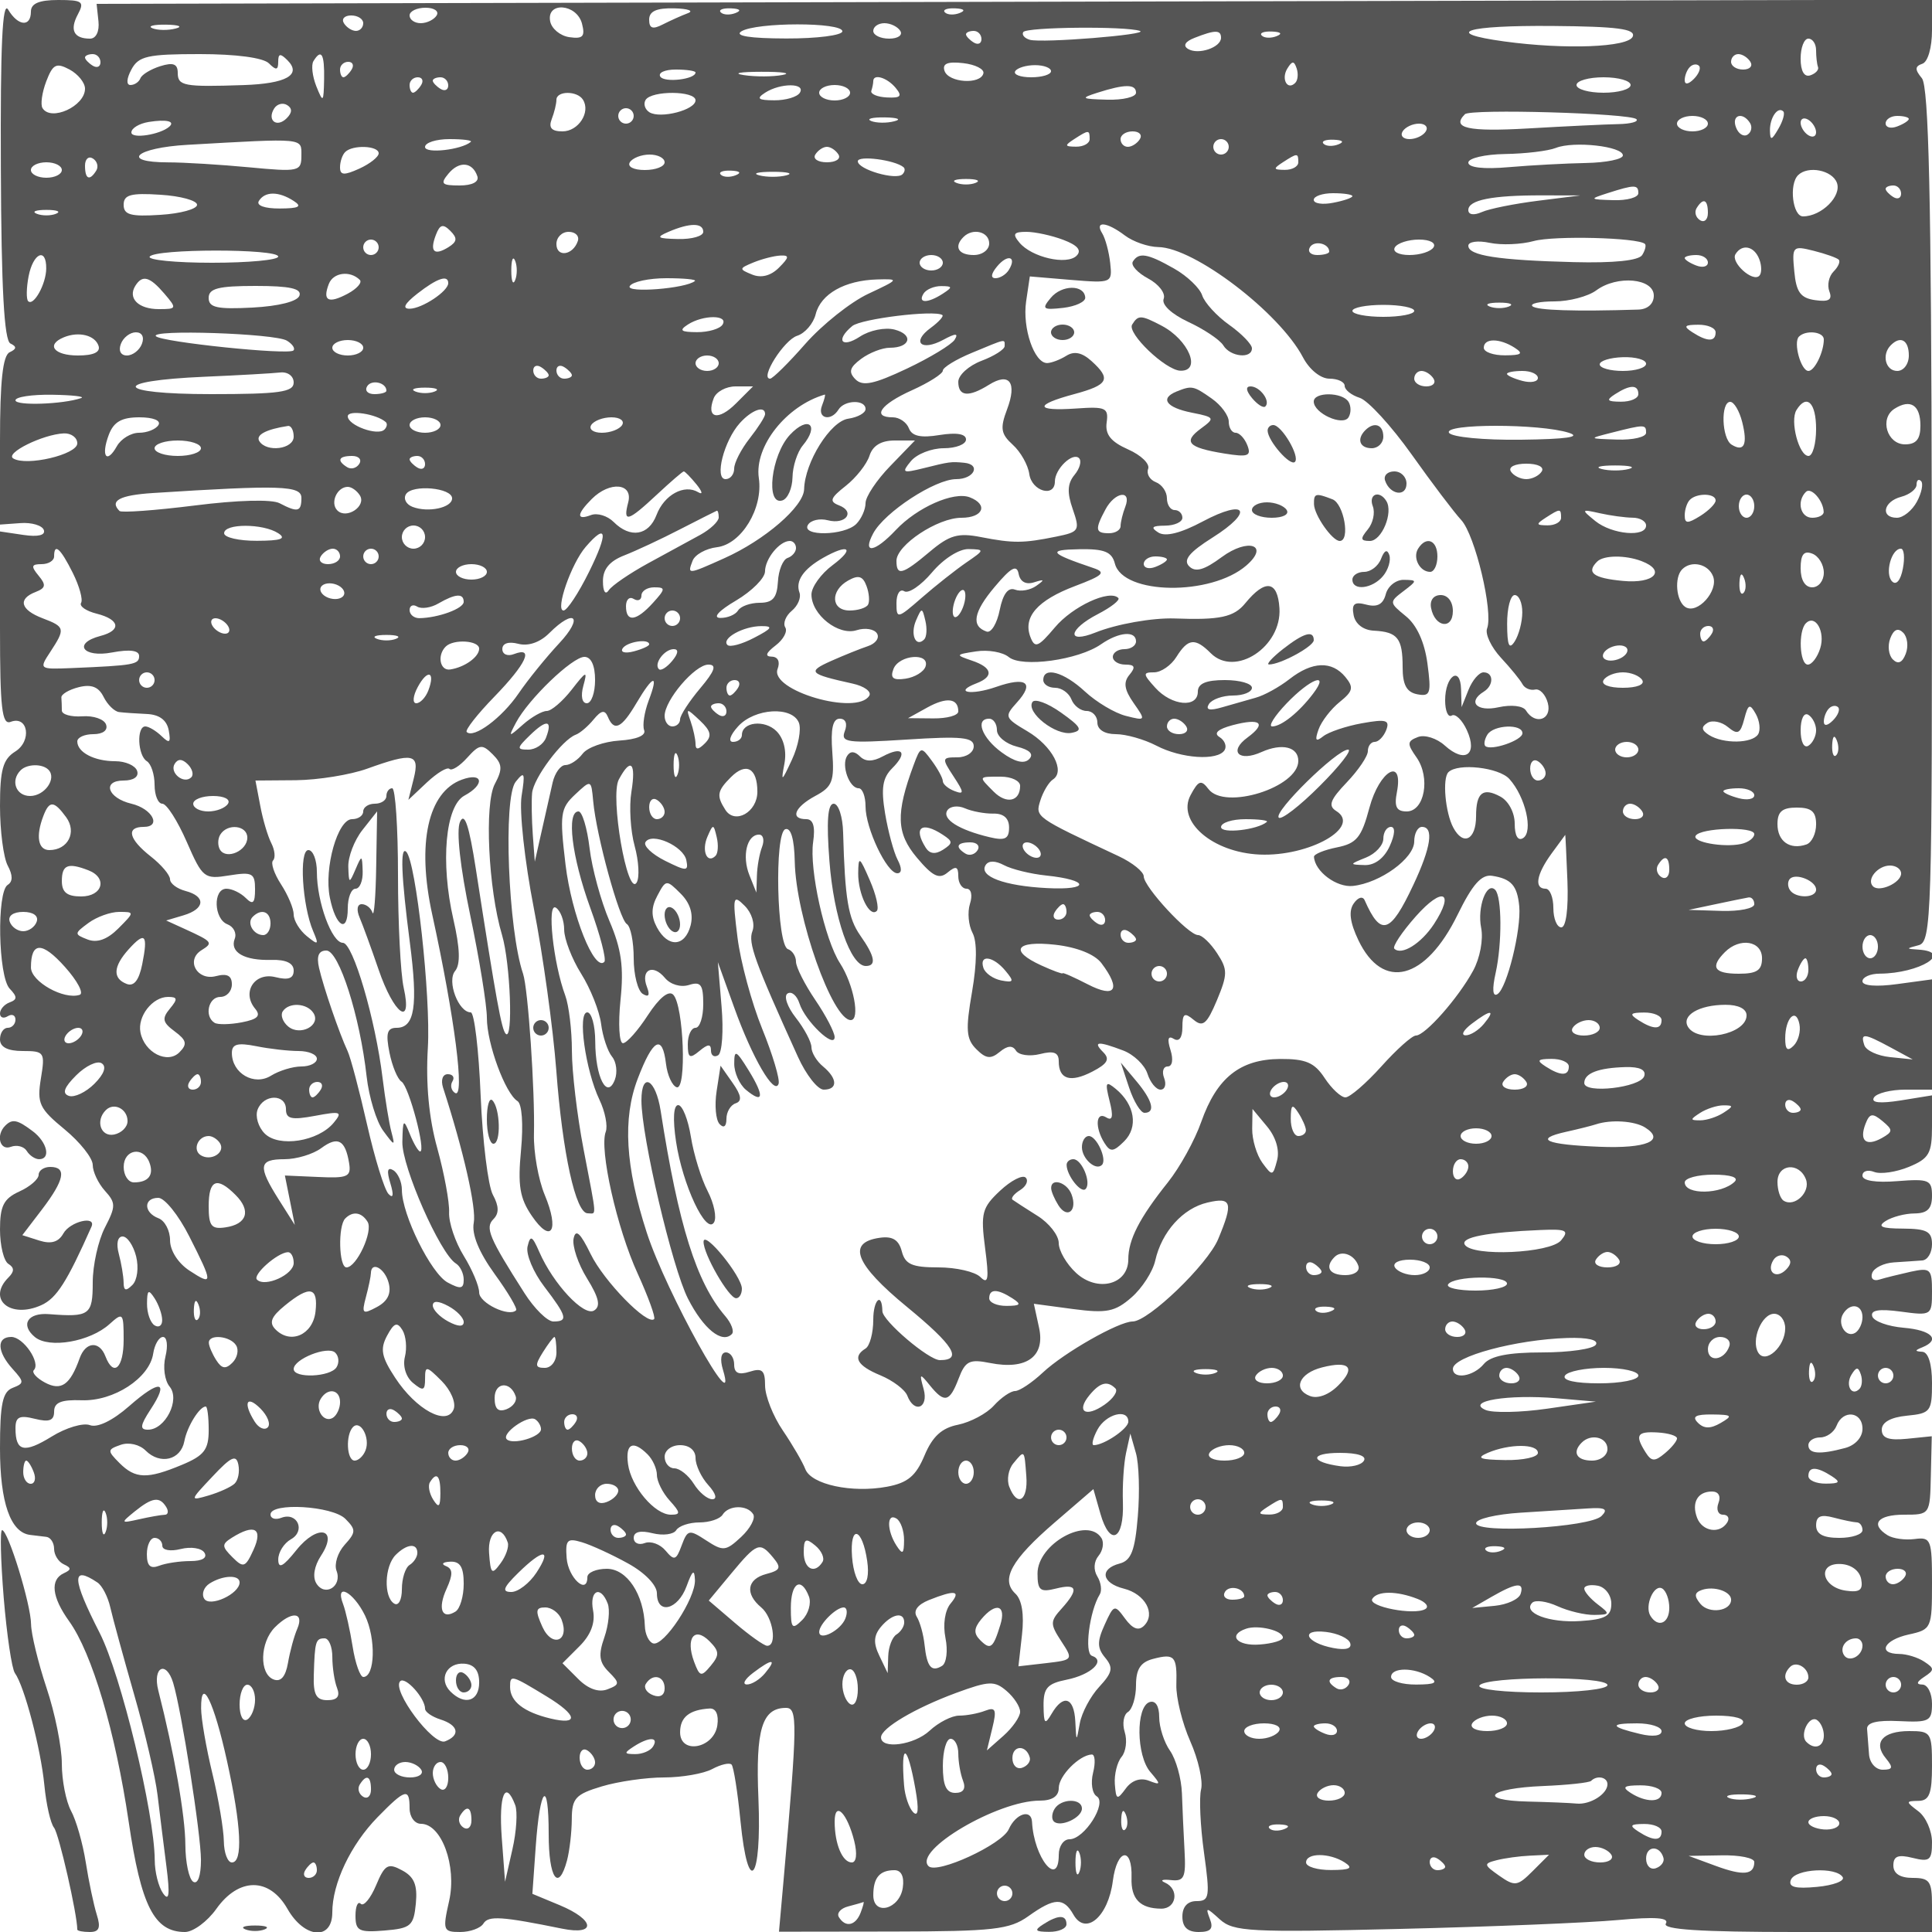 <svg xmlns="http://www.w3.org/2000/svg" version="1.0" width="250" height="250" viewBox="0 0 250 250" preserveAspectRatio="xMidYMid meet">
<g transform="translate(0,250) scale(0.01,-0.01)" fill="#555555" stroke="none">
<path d="M11 22830 c6 -1568 43 -2236 124 -2275 84 -40 81 -71 -10 -113 -89 -42 -125 -374 -125 -1144 l0 -1086 264 19 c145 11 282 -30 303 -89 24 -68 -74 -92 -264 -64 l-303 45 0 -1259 c0 -1024 25 -1248 137 -1205 227 87 279 -247 60 -384 -159 -100 -197 -234 -197 -706 0 -320 45 -666 100 -770 67 -125 67 -207 0 -249 -144 -89 -124 -1184 25 -1343 100 -105 100 -141 0 -178 -69 -25 -125 -90 -125 -143 0 -54 45 -70 100 -36 55 34 100 14 100 -44 0 -58 -45 -106 -100 -106 -55 0 -100 -67 -100 -150 0 -99 99 -150 294 -150 281 0 291 -16 235 -357 -52 -321 -20 -388 307 -657 200 -165 364 -372 364 -460 0 -88 71 -238 157 -334 143 -158 143 -201 0 -478 -86 -167 -157 -486 -157 -709 0 -422 -41 -451 -565 -410 -277 22 -375 -137 -184 -296 185 -153 715 -61 967 168 173 156 182 145 182 -202 0 -370 -131 -489 -236 -215 -78 203 -256 190 -333 -25 -123 -346 -239 -428 -450 -315 -109 59 -173 131 -143 161 93 93 -136 429 -292 429 -193 0 -185 -191 18 -415 151 -167 151 -185 0 -244 -131 -50 -164 -208 -164 -783 0 -702 136 -1091 392 -1120 59 -7 153 -19 208 -25 55 -7 100 -77 100 -155 0 -78 56 -168 125 -200 100 -46 100 -70 0 -116 -180 -84 -154 -309 70 -621 296 -413 598 -1430 770 -2593 161 -1094 332 -1428 728 -1428 106 0 290 135 407 300 291 409 687 409 920 -1 219 -384 580 -413 580 -46 0 376 238 876 585 1232 361 369 415 384 415 115 0 -110 66 -200 147 -200 267 0 466 -546 365 -997 -86 -381 -78 -403 143 -403 128 0 264 49 301 110 64 104 237 92 1019 -67 445 -90 424 113 -30 303 l-356 148 43 608 c56 786 168 896 168 165 0 -573 126 -755 237 -342 33 124 61 364 62 534 1 272 48 323 388 425 212 64 575 116 806 116 231 0 511 49 622 108 111 60 224 86 251 59 27 -26 79 -356 116 -733 99 -998 276 -775 232 292 -38 896 47 1174 357 1174 151 0 149 -184 -31 -2223 l-60 -673 1476 2 c1302 2 1508 26 1750 198 339 242 456 246 584 21 158 -278 450 -29 510 435 54 420 255 453 242 40 -9 -272 110 -396 383 -398 200 -2 238 253 50 337 -69 30 -35 45 75 33 173 -19 197 31 178 378 -12 220 -28 556 -34 746 -7 191 -76 437 -153 548 -78 110 -141 307 -141 437 0 144 -48 219 -125 194 -179 -61 -172 -692 10 -904 140 -164 138 -174 -20 -113 -109 42 -221 4 -298 -102 -112 -152 -125 -147 -141 58 -9 125 30 283 87 352 57 68 75 213 41 321 -34 108 -15 225 42 260 57 36 104 192 104 347 0 207 59 298 221 340 279 73 311 37 301 -335 -5 -167 76 -496 180 -731 105 -236 167 -516 140 -623 -27 -107 -10 -476 38 -820 79 -571 71 -625 -97 -625 -116 0 -183 -73 -183 -200 0 -137 67 -200 211 -200 157 0 194 43 145 169 -59 155 -48 155 129 -6 176 -159 390 -170 2330 -123 1174 28 2444 80 2821 115 485 44 667 31 620 -46 -48 -77 446 -109 1688 -109 l1756 0 0 350 c0 307 -31 350 -250 350 -163 0 -250 56 -250 161 0 121 61 145 250 98 220 -55 250 -31 250 203 0 146 -79 326 -175 399 -167 126 -167 133 0 136 140 2 175 92 175 453 0 431 -12 450 -294 450 -345 0 -473 -149 -302 -354 97 -118 89 -146 -42 -146 -90 0 -169 88 -177 200 -8 110 -19 256 -25 325 -7 85 126 118 415 104 391 -19 425 -1 425 225 0 135 -56 247 -125 248 -84 1 -75 34 25 100 133 87 133 109 0 196 -82 55 -229 100 -325 100 -287 3 -198 181 125 252 293 64 300 81 300 665 0 563 -13 598 -225 570 -124 -16 -281 6 -350 49 -228 142 -129 266 212 266 337 0 337 0 348 507 l12 508 -324 -33 c-235 -23 -323 9 -323 118 0 96 117 161 325 181 306 30 325 54 325 425 0 244 -48 397 -125 402 -100 6 -100 18 0 58 241 98 122 222 -242 253 -202 17 -385 83 -406 147 -26 81 85 100 368 62 399 -54 405 -50 405 261 0 291 -20 310 -275 255 -151 -34 -335 -79 -408 -102 -74 -24 -115 14 -92 83 24 69 151 132 284 140 132 8 297 20 366 25 69 6 125 100 125 210 0 164 -67 200 -375 202 -279 1 -337 26 -225 98 83 53 251 98 375 98 166 2 225 61 225 228 0 206 -39 222 -450 190 -275 -22 -450 5 -450 71 0 59 68 81 152 48 83 -32 286 -2 450 66 261 108 298 174 298 524 l0 401 -407 -66 c-268 -42 -386 -30 -344 38 34 56 218 102 407 102 l344 0 0 714 0 713 -450 -61 c-269 -37 -450 -23 -450 36 0 54 101 99 225 99 516 3 961 280 500 311 -164 10 -164 14 2 57 167 44 177 362 170 5560 -6 4112 -39 5551 -128 5659 -93 112 -91 154 6 187 72 24 125 209 125 435 l0 393 -11875 -26 -11875 -27 24 -225 c14 -132 -31 -225 -109 -225 -210 0 -266 111 -158 313 89 166 61 187 -253 187 -248 0 -354 -45 -354 -150 0 -204 -167 -189 -294 25 -75 125 -102 -463 -95 -2045z m5639 1970 c-34 -55 -127 -100 -206 -100 -79 0 -144 45 -144 100 0 55 93 100 206 100 113 0 178 -45 144 -100z m1881 -106 c43 -166 12 -200 -163 -175 -119 17 -231 110 -249 206 -49 258 344 228 412 -31z m1369 135 c-82 -31 -229 -97 -325 -146 -130 -67 -175 -50 -175 63 0 109 96 152 325 146 179 -4 258 -33 175 -63z m619 3 c-72 -29 -159 -26 -192 8 -33 33 26 56 131 52 117 -5 141 -28 61 -60z m2900 0 c-72 -29 -159 -26 -192 8 -33 33 26 56 131 52 117 -5 141 -28 61 -60z m-7719 -132 c0 -55 -42 -100 -94 -100 -52 0 -122 45 -156 100 -34 55 8 100 94 100 86 0 156 -45 156 -100z m-2427 -69 c-97 -26 -232 -24 -300 3 -68 28 12 49 177 47 165 -3 220 -25 123 -50z m8627 -36 c0 -52 -326 -94 -725 -93 -472 1 -675 33 -582 92 191 120 1307 121 1307 1z m750 5 c34 -55 -31 -100 -144 -100 -113 0 -206 45 -206 100 0 55 65 100 144 100 79 0 172 -45 206 -100z m3100 0 c135 -47 -1267 -160 -1424 -115 -69 20 -107 65 -85 100 41 66 1327 78 1509 15z m6378 -72 c-54 -141 -876 -172 -1664 -64 -809 111 -502 209 624 200 840 -7 1077 -38 1040 -136z m-8428 -34 c0 -58 -45 -78 -100 -44 -55 34 -100 82 -100 106 0 24 45 44 100 44 55 0 100 -48 100 -106z m3100 17 c0 -126 -296 -225 -427 -144 -69 42 -37 96 84 143 266 105 343 105 343 1z m719 21 c-72 -29 -159 -26 -192 8 -33 33 26 56 131 52 117 -5 141 -28 61 -60z m6981 -182 c0 -82 11 -180 25 -217 14 -36 -31 -85 -100 -108 -78 -26 -125 54 -125 217 0 142 45 258 100 258 55 0 100 -67 100 -150z m-22200 -156 c0 -58 -45 -78 -100 -44 -55 34 -100 82 -100 106 0 24 45 44 100 44 55 0 100 -48 100 -106z m2180 -14 c93 -93 120 -89 120 20 0 109 27 113 120 20 188 -188 -16 -303 -570 -321 -770 -26 -850 -11 -850 158 0 116 -58 139 -225 87 -124 -39 -240 -109 -258 -157 -19 -48 -76 -87 -129 -87 -56 0 -51 82 12 200 93 174 209 200 884 200 470 0 823 -47 896 -120z m714 -205 c-6 -304 -13 -310 -101 -91 -51 129 -68 275 -37 325 102 166 144 95 138 -234z m18456 225 c34 -55 -8 -100 -94 -100 -86 0 -156 45 -156 100 0 55 42 100 94 100 52 0 122 -45 156 -100z m-21550 -348 c0 -227 -441 -428 -550 -251 -28 45 -7 200 48 345 86 224 129 246 301 155 111 -60 201 -171 201 -249z m3450 248 c-34 -55 -82 -100 -106 -100 -24 0 -44 45 -44 100 0 55 48 100 106 100 58 0 78 -45 44 -100z m8175 -50 c-37 -148 -451 -121 -503 33 -31 94 39 123 242 100 157 -18 275 -78 261 -133z m875 29 c0 -44 -115 -79 -256 -79 -141 0 -234 35 -207 79 26 43 142 78 256 78 114 0 207 -35 207 -78z m3160 -152 c-101 -102 -185 51 -102 186 63 102 87 102 121 1 23 -70 15 -154 -19 -187z m5158 51 c-71 -71 -118 -77 -118 -15 0 57 30 134 67 170 36 37 90 44 118 15 28 -28 -2 -105 -67 -170z m-12918 84 c0 -89 -405 -136 -456 -53 -31 50 59 91 200 91 141 0 256 -17 256 -38z m1126 -32 c-123 -24 -348 -25 -500 -2 -152 23 -51 43 224 43 275 1 399 -18 276 -41z m-4676 -130 c-34 -55 -82 -100 -106 -100 -24 0 -44 45 -44 100 0 55 48 100 106 100 58 0 78 -45 44 -100z m350 -6 c0 -58 -45 -78 -100 -44 -55 34 -100 82 -100 106 0 24 45 44 100 44 55 0 100 -48 100 -106z m5789 -30 c90 -109 67 -134 -113 -125 -124 6 -215 45 -201 86 14 41 25 98 25 125 0 100 178 47 289 -86z m9511 36 c0 -55 -157 -100 -350 -100 -192 0 -350 45 -350 100 0 55 158 100 350 100 193 0 350 -45 350 -100z m-10750 -100 c-34 -55 -183 -99 -331 -98 -210 1 -236 22 -119 98 198 128 529 128 450 0z m650 0 c0 -55 -90 -100 -200 -100 -110 0 -200 45 -200 100 0 55 90 100 200 100 110 0 200 -45 200 -100z m3700 0 c0 -55 -169 -96 -375 -90 -335 9 -348 19 -125 90 357 114 500 114 500 0z m-7156 -91 c101 -162 -60 -409 -265 -409 -142 0 -183 46 -140 158 34 87 61 200 61 250 0 119 271 120 344 1z m1456 -7 c0 -125 -454 -242 -596 -155 -59 37 -81 109 -50 160 77 124 646 120 646 -5z m-5290 -232 c-128 -128 -258 -29 -163 125 37 60 113 80 169 45 68 -42 66 -98 -6 -170z m4490 30 c0 -55 -45 -100 -100 -100 -55 0 -100 45 -100 100 0 55 45 100 100 100 55 0 100 -45 100 -100z m12975 -42 c32 -32 -73 -61 -233 -64 -161 -3 -686 -28 -1167 -56 -780 -45 -999 4 -819 184 72 73 2142 13 2219 -64z m1837 -125 c-87 -150 -106 -155 -109 -25 -3 169 102 320 173 250 23 -24 -5 -125 -64 -225z m-20820 29 c-118 -105 -492 -163 -492 -76 0 55 101 116 225 136 227 36 344 10 267 -60z m9381 69 c-97 -26 -232 -24 -300 3 -68 28 12 49 177 47 165 -3 220 -25 123 -50z m10527 -31 c0 -55 -90 -100 -200 -100 -110 0 -200 45 -200 100 0 55 90 100 200 100 110 0 200 -45 200 -100z m546 7 c31 -51 16 -119 -34 -150 -50 -31 -117 11 -148 94 -63 162 88 208 182 56z m854 -119 c0 -55 -45 -72 -100 -38 -55 34 -100 107 -100 162 0 55 45 72 100 38 55 -34 100 -107 100 -162z m1200 173 c0 -22 -67 -66 -150 -97 -82 -32 -150 -14 -150 39 0 53 68 97 150 97 83 0 150 -18 150 -39z m-6250 -161 c-34 -55 -129 -100 -212 -100 -82 0 -122 45 -88 100 34 55 129 100 212 100 82 0 122 -45 88 -100z m-4350 -100 c0 -55 -79 -99 -175 -98 -150 1 -153 15 -25 98 189 122 200 122 200 0z m650 0 c-34 -55 -104 -100 -156 -100 -52 0 -94 45 -94 100 0 55 70 100 156 100 86 0 128 -45 94 -100z m-10850 -214 c0 -205 -32 -212 -675 -151 -371 35 -844 64 -1050 64 -626 1 -419 189 250 227 1531 87 1475 92 1475 -140z m2192 178 c-120 -103 -592 -156 -592 -66 0 56 143 102 317 102 174 0 298 -16 275 -36z m9808 -64 c0 -55 -45 -100 -100 -100 -55 0 -100 45 -100 100 0 55 45 100 100 100 55 0 100 -45 100 -100z m1419 32 c-72 -29 -159 -26 -192 8 -33 33 26 56 131 52 117 -5 141 -28 61 -60z m3681 -143 c0 -49 -214 -93 -475 -98 -261 -5 -711 -29 -1000 -54 -327 -29 -525 -6 -525 59 0 57 214 107 475 111 261 4 557 39 658 79 232 92 867 21 867 -97z m-16100 27 c0 -46 -112 -135 -250 -198 -198 -90 -250 -86 -250 17 0 73 30 162 67 198 95 96 433 83 433 -17z m5950 -16 c34 -55 -34 -100 -150 -100 -116 0 -184 45 -150 100 34 55 101 100 150 100 49 0 116 -45 150 -100z m-9604 -207 c-86 -139 -146 -113 -146 63 0 86 46 128 102 93 56 -35 75 -105 44 -156z m7354 107 c0 -55 -115 -100 -256 -100 -145 0 -229 43 -194 100 34 55 149 100 256 100 107 0 194 -45 194 -100z m3092 -64 c23 -20 17 -61 -14 -91 -81 -82 -578 62 -578 168 0 80 482 17 592 -77z m5108 64 c0 -55 -79 -99 -175 -98 -150 1 -153 15 -25 98 189 122 200 122 200 0z m-16000 -100 c0 -55 -90 -100 -200 -100 -110 0 -200 45 -200 100 0 55 90 100 200 100 110 0 200 -45 200 -100z m5377 -81 c24 -72 -66 -119 -231 -119 -232 0 -252 22 -143 153 139 168 312 152 374 -34z m3342 13 c-72 -29 -159 -26 -192 8 -33 33 26 56 131 52 117 -5 141 -28 61 -60z m656 -1 c-96 -25 -254 -25 -350 0 -96 25 -17 46 175 46 193 0 271 -21 175 -46z m13594 -95 c66 -173 -199 -436 -438 -436 -134 0 -184 414 -64 533 127 127 440 66 502 -97z m-11144 -2 c-69 -28 -181 -28 -250 0 -69 28 -12 50 125 50 138 0 194 -22 125 -50z m8575 -134 c0 -55 -146 -96 -325 -90 -308 9 -312 14 -75 90 353 113 400 113 400 0z m3400 -6 c0 -58 -45 -78 -100 -44 -55 34 -100 82 -100 106 0 24 45 44 100 44 55 0 100 -48 100 -106z m-22050 -144 c0 -55 -214 -114 -475 -130 -383 -25 -475 0 -475 130 0 130 92 155 475 130 261 -16 475 -75 475 -130z m1250 50 c114 -73 70 -97 -181 -98 -195 -1 -306 39 -269 98 78 126 256 126 450 0z m13700 62 c0 -21 -112 -60 -250 -86 -137 -27 -250 -10 -250 38 0 47 113 86 250 86 138 0 250 -17 250 -38z m2400 -60 c-302 -38 -629 -103 -725 -146 -104 -46 -175 -35 -175 26 0 130 306 191 950 190 l500 -1 -550 -69z m2200 -158 c0 -86 -46 -128 -102 -93 -56 35 -75 105 -44 156 86 139 146 113 146 -63z m-21375 -10 c-69 -28 -181 -28 -250 0 -69 28 -12 50 125 50 138 0 194 -22 125 -50z m5077 -433 c-186 -115 -245 -56 -161 161 51 134 92 145 186 51 95 -95 89 -141 -25 -212z m3298 199 c0 -55 -146 -97 -325 -93 -272 6 -293 21 -125 93 276 119 450 119 450 0z m5456 -47 c107 -81 301 -148 432 -150 465 -6 1568 -847 1873 -1428 83 -158 228 -275 342 -275 108 0 197 -42 197 -93 0 -52 88 -121 195 -155 107 -34 409 -364 671 -732 262 -369 551 -751 643 -850 179 -195 416 -1188 334 -1402 -28 -72 53 -242 178 -378 126 -135 252 -290 279 -342 28 -53 101 -85 163 -71 62 15 137 -65 166 -175 56 -215 -163 -289 -283 -96 -37 61 -189 79 -356 42 -281 -62 -405 69 -190 202 131 81 129 250 -3 250 -57 0 -144 -101 -194 -225 l-90 -225 -7 231 c-8 311 -206 174 -206 -143 0 -137 38 -226 85 -197 47 29 136 -57 197 -191 143 -315 -25 -432 -285 -198 -104 95 -262 145 -349 111 -141 -54 -143 -87 -18 -264 183 -262 104 -699 -128 -699 -132 0 -163 61 -126 250 88 461 -226 282 -356 -203 -102 -384 -166 -461 -420 -512 -165 -33 -299 -88 -297 -122 10 -189 292 -400 504 -377 353 38 793 357 793 576 0 103 45 188 100 188 157 0 118 -264 -112 -752 -297 -633 -420 -672 -629 -198 -25 57 -86 40 -142 -41 -68 -97 -49 -245 60 -474 316 -662 869 -520 1285 330 192 392 308 523 446 502 247 -38 325 -125 351 -394 28 -301 -160 -1062 -282 -1137 -62 -39 -71 62 -23 276 84 381 81 987 -7 1074 -110 110 -234 -227 -181 -492 30 -151 -15 -392 -104 -555 -193 -355 -621 -839 -741 -839 -48 0 -250 -180 -447 -400 -198 -220 -407 -400 -464 -400 -58 0 -179 113 -269 250 -132 201 -245 249 -578 247 -518 -4 -818 -244 -1019 -814 -83 -238 -278 -590 -432 -783 -368 -461 -512 -741 -512 -997 0 -326 -398 -430 -675 -175 -124 114 -225 288 -225 387 0 99 -124 258 -275 352 -151 95 -296 189 -322 208 -26 20 18 76 97 125 79 49 112 122 72 162 -40 39 -189 -37 -331 -170 -234 -219 -253 -290 -194 -742 53 -402 41 -476 -61 -375 -69 69 -314 125 -544 125 -340 0 -429 39 -473 208 -39 149 -120 199 -286 175 -429 -61 -319 -342 354 -895 607 -499 723 -688 425 -688 -145 0 -741 508 -744 633 -5 255 -118 149 -118 -110 0 -171 -45 -339 -100 -373 -173 -107 -110 -222 193 -347 161 -67 317 -185 347 -262 91 -237 279 -162 212 84 -58 207 -51 211 79 50 191 -236 256 -221 374 87 86 227 141 254 405 201 472 -94 718 83 635 458 l-67 308 507 -68 c434 -57 543 -36 756 150 137 119 276 334 308 478 84 372 357 676 676 750 315 74 336 1 138 -473 -137 -329 -903 -1066 -1107 -1066 -179 0 -887 -403 -1161 -660 -141 -132 -303 -240 -360 -240 -57 0 -181 -85 -275 -189 -93 -103 -302 -214 -463 -247 -211 -42 -331 -152 -434 -398 -111 -265 -217 -354 -484 -404 -455 -85 -981 28 -1058 227 -34 89 -165 314 -291 500 -127 186 -230 448 -230 582 0 197 -37 231 -200 179 -142 -45 -200 -18 -200 93 0 86 -48 157 -107 157 -64 0 -79 -90 -38 -225 213 -706 -735 1002 -986 1775 -277 856 -314 1476 -117 1991 198 519 320 583 366 192 18 -147 80 -283 138 -302 132 -43 91 1062 -45 1198 -59 59 -181 -41 -328 -266 -128 -198 -273 -361 -322 -362 -49 0 -63 250 -32 556 45 430 12 663 -143 1025 -110 257 -226 682 -257 943 -31 261 -96 475 -143 475 -159 0 -88 -585 150 -1242 131 -359 213 -675 184 -705 -129 -129 -424 610 -502 1258 -78 653 -67 729 124 908 208 195 208 194 234 -87 40 -444 338 -1529 435 -1589 49 -30 89 -229 89 -443 0 -214 53 -421 117 -461 78 -48 96 -18 54 91 -85 222 77 303 232 117 72 -87 204 -126 311 -93 154 49 186 6 186 -247 0 -169 -45 -307 -100 -307 -55 0 -100 -96 -100 -212 0 -178 25 -192 150 -88 112 93 150 94 150 6 0 -65 42 -92 93 -61 51 32 71 316 44 631 l-48 574 211 -586 c233 -651 522 -1147 575 -988 19 57 -77 378 -213 713 -136 335 -280 867 -319 1182 -66 530 -59 560 93 408 93 -93 136 -235 100 -329 -58 -151 29 -391 589 -1625 106 -234 256 -425 334 -425 184 0 180 143 -9 300 -83 68 -150 180 -150 249 0 68 -91 239 -202 381 -111 141 -159 282 -107 314 52 33 121 -26 154 -129 72 -227 455 -593 455 -435 0 61 -112 277 -250 480 -137 202 -250 425 -250 496 0 70 -47 143 -104 162 -145 48 -177 1504 -34 1552 72 24 116 -128 122 -417 14 -716 487 -2053 725 -2053 125 0 37 464 -139 735 -197 303 -400 1217 -348 1569 29 201 1 296 -89 296 -214 0 -153 155 118 301 219 117 247 190 219 567 -23 301 6 432 96 432 77 0 103 -65 65 -163 -55 -145 32 -156 803 -107 710 46 866 30 866 -87 0 -79 -95 -143 -212 -143 -201 0 -204 -11 -49 -247 138 -210 139 -238 11 -189 -82 31 -150 89 -150 128 0 38 -64 157 -143 264 -138 188 -145 187 -235 -56 -233 -629 -224 -882 43 -1199 204 -242 287 -283 396 -192 109 90 139 80 139 -47 0 -89 48 -162 107 -162 60 0 80 -85 44 -196 -34 -108 -19 -277 33 -375 61 -114 58 -391 -6 -764 -85 -490 -76 -610 55 -741 125 -125 187 -132 303 -36 100 83 167 88 211 16 36 -57 175 -77 309 -44 180 46 244 21 244 -93 0 -235 151 -281 436 -133 195 101 229 161 140 250 -141 141 -70 147 259 22 136 -52 277 -187 313 -300 36 -113 112 -206 169 -206 58 0 78 67 47 150 -32 82 -11 150 46 150 60 0 75 89 36 213 -45 143 -31 190 43 144 68 -42 111 15 111 149 0 180 26 197 145 98 120 -100 172 -56 302 253 140 337 140 397 2 608 -84 129 -195 235 -246 235 -126 0 -702 623 -703 759 0 60 -146 178 -325 262 -1085 508 -1080 505 -1013 721 36 114 109 236 162 271 165 106 -8 435 -331 625 -294 174 -299 189 -134 372 232 256 122 338 -270 201 -325 -113 -558 -70 -253 47 229 88 205 205 -61 294 -215 73 -213 78 56 119 155 24 344 -9 422 -73 169 -140 902 -39 1194 165 232 161 453 179 453 37 0 -55 -68 -100 -150 -100 -82 0 -150 -45 -150 -100 0 -55 73 -100 162 -100 123 0 136 -32 53 -132 -81 -97 -67 -192 54 -365 160 -228 158 -232 -99 -167 -144 36 -382 178 -530 315 -275 255 -540 328 -540 149 0 -55 69 -100 153 -100 84 0 179 -68 211 -150 31 -82 120 -150 197 -150 76 0 139 -68 139 -150 0 -91 93 -150 239 -150 131 0 367 -67 525 -149 321 -168 794 -199 882 -58 31 51 2 127 -65 169 -81 50 -22 103 168 154 362 96 447 27 194 -159 -248 -181 -113 -321 182 -188 264 118 475 67 475 -115 0 -343 -951 -641 -1162 -365 -95 125 -130 113 -232 -78 -182 -340 285 -742 894 -769 645 -28 1323 358 990 564 -107 67 -78 145 137 370 150 157 273 339 273 404 0 66 40 120 89 120 49 0 116 69 149 154 49 129 -3 143 -315 87 -205 -37 -430 -113 -500 -168 -97 -77 -112 -56 -61 88 37 104 160 264 273 355 174 140 185 189 73 325 -175 210 -427 201 -720 -27 -131 -103 -328 -212 -438 -242 -110 -31 -307 -87 -438 -125 -161 -47 -215 -33 -169 42 38 61 179 111 313 111 134 0 244 45 244 100 0 55 -157 100 -350 100 -244 0 -350 -45 -350 -150 0 -215 -338 -185 -550 50 -162 179 -164 200 -16 200 90 0 221 90 289 200 150 240 242 250 445 47 314 -314 920 83 888 583 -23 358 -183 381 -443 63 -146 -179 -328 -218 -913 -196 -286 10 -751 -72 -1025 -182 -380 -152 -353 40 34 240 170 88 288 181 262 207 -113 114 -592 -108 -821 -381 -216 -256 -259 -273 -316 -125 -100 259 90 476 576 660 366 138 406 177 240 233 -569 192 -604 237 -187 244 329 6 424 -33 464 -187 106 -404 1242 -420 1700 -24 308 266 25 362 -318 109 -227 -168 -340 -200 -421 -119 -81 81 0 181 304 373 540 341 437 508 -129 207 -285 -152 -483 -201 -574 -143 -104 66 -83 88 86 89 124 1 225 47 225 102 0 55 -45 100 -100 100 -55 0 -100 69 -100 153 0 84 -65 178 -144 208 -79 31 -123 108 -99 172 25 65 -92 178 -260 252 -223 99 -298 193 -277 347 27 191 -12 209 -395 182 -535 -37 -546 46 -25 186 445 120 483 194 223 429 -122 110 -224 131 -325 67 -82 -51 -193 -93 -248 -94 -167 -1 -322 453 -272 797 l48 324 534 -45 c527 -43 534 -40 506 219 -16 144 -62 316 -103 383 -103 165 58 151 293 -27z m-7079 -72 c-62 -185 -277 -216 -277 -39 0 87 71 158 158 158 87 0 141 -53 119 -119z m5323 -31 c0 -83 -89 -150 -200 -150 -199 0 -260 107 -133 233 121 122 333 69 333 -83z m960 46 c185 -70 240 -136 171 -205 -126 -126 -581 -21 -739 169 -94 112 -76 140 89 140 113 0 329 -47 479 -104z m7525 -52 c19 -17 4 -82 -35 -144 -45 -72 -365 -105 -885 -92 -982 25 -1365 85 -1365 212 0 53 124 70 275 38 151 -32 409 -22 572 23 263 72 1346 45 1438 -37z m-16385 -44 c0 -55 -45 -100 -100 -100 -55 0 -100 45 -100 100 0 55 45 100 100 100 55 0 100 -45 100 -100z m12300 -56 c0 -24 -70 -44 -156 -44 -86 0 -128 46 -93 102 57 92 249 48 249 -58z m1350 56 c-34 -55 -174 -100 -312 -100 -141 0 -223 44 -188 100 34 55 174 100 312 100 141 0 223 -44 188 -100z m-14950 -120 c0 -44 -385 -80 -856 -80 -471 0 -834 36 -807 79 64 104 1663 105 1663 1z m19165 -34 c33 -85 33 -182 0 -215 -87 -86 -373 175 -308 280 85 138 243 105 308 -65z m1028 -6 c24 -24 -6 -93 -67 -154 -61 -61 -85 -176 -54 -257 41 -108 -6 -138 -183 -113 -190 27 -246 103 -271 372 -31 325 -22 335 250 267 155 -39 301 -91 325 -115z m-23195 -115 c-1 -200 -164 -493 -234 -422 -25 26 -23 171 6 322 59 303 231 378 228 100z m6068 -150 c-28 -69 -50 -12 -50 125 0 138 22 194 50 125 28 -69 28 -181 0 -250z m3413 161 c-105 -105 -229 -137 -346 -89 -173 70 -172 79 17 157 110 45 266 85 346 89 121 6 118 -22 -17 -157z m2121 64 c0 -55 -67 -100 -150 -100 -82 0 -150 45 -150 100 0 55 68 100 150 100 83 0 150 -45 150 -100z m854 -93 c-36 -59 -114 -107 -172 -107 -66 0 -59 57 20 152 137 166 260 129 152 -45z m9046 96 c0 -53 -67 -71 -150 -39 -82 31 -150 75 -150 97 0 21 68 39 150 39 83 0 150 -44 150 -97z m-17444 -225 c33 -34 -37 -114 -156 -178 -251 -134 -330 -94 -245 126 57 149 275 177 401 52z m-2529 -178 c164 -192 161 -200 -72 -200 -263 0 -404 139 -305 300 92 148 186 123 377 -100z m3673 136 c0 -105 -339 -330 -500 -331 -99 0 -65 66 100 195 256 200 400 249 400 136z m3192 28 c-113 -98 -901 -160 -843 -66 34 56 248 102 474 102 225 0 392 -16 369 -36z m2243 -166 c-228 -107 -594 -398 -813 -646 -218 -249 -424 -452 -457 -452 -137 0 180 501 350 555 101 32 210 158 240 280 66 262 376 437 795 449 290 8 286 2 -115 -186z m10165 -23 c0 -106 -78 -177 -200 -181 -816 -26 -1318 -10 -1371 44 -34 34 94 62 285 62 191 0 435 64 542 143 270 200 744 156 744 -68z m-17525 0 c-24 -75 -266 -137 -608 -155 -458 -24 -567 0 -567 125 0 123 126 155 608 155 442 0 597 -34 567 -125z m8325 25 c-196 -127 -328 -127 -250 0 34 55 138 99 231 98 146 -1 148 -14 19 -98z m6100 -223 c0 -42 -180 -77 -400 -77 -220 0 -400 35 -400 77 0 43 180 78 400 78 220 0 400 -35 400 -78z m1225 57 c-69 -28 -181 -28 -250 0 -69 28 -12 50 125 50 138 0 194 -22 125 -50z m-7482 -277 c-252 -184 -124 -308 161 -155 163 88 202 88 149 2 -40 -63 -318 -232 -618 -374 -427 -202 -572 -232 -666 -138 -92 94 -76 153 75 265 107 79 273 143 369 143 268 0 313 170 63 235 -123 32 -323 -8 -449 -91 -238 -156 -319 -45 -99 137 113 94 1055 210 1165 143 23 -14 -44 -89 -150 -167z m-2693 43 c-34 -55 -183 -99 -331 -98 -210 1 -236 22 -119 98 198 128 529 128 450 0z m12850 -100 c0 -125 -106 -125 -300 0 -121 78 -107 97 75 98 124 1 225 -43 225 -98z m-20925 -175 c27 -82 -64 -125 -267 -125 -309 0 -417 138 -183 235 193 80 404 28 450 -110z m561 25 c-31 -82 -119 -150 -194 -150 -80 0 -112 62 -78 150 31 83 119 150 194 150 80 0 112 -62 78 -150z m1876 42 c73 -44 111 -102 85 -127 -63 -62 -1703 108 -1779 184 -91 91 1543 37 1694 -57z m19888 16 c0 -163 -119 -408 -199 -408 -97 0 -199 368 -123 444 90 90 322 64 322 -36z m-18900 -108 c0 -55 -90 -100 -200 -100 -110 0 -200 45 -200 100 0 55 90 100 200 100 110 0 200 -45 200 -100z m8300 22 c0 -43 -135 -129 -300 -191 -165 -63 -300 -185 -300 -272 0 -190 133 -203 397 -38 266 166 366 30 234 -319 -92 -244 -80 -317 74 -457 101 -91 198 -262 214 -380 32 -222 331 -308 331 -95 0 162 230 383 313 301 36 -37 9 -134 -59 -216 -92 -111 -98 -229 -23 -443 96 -277 85 -295 -215 -356 -426 -87 -556 -87 -972 -6 -296 58 -407 27 -664 -190 -353 -297 -430 -318 -430 -117 0 204 533 557 840 557 283 0 352 171 108 265 -207 79 -680 -130 -956 -423 -274 -292 -439 -317 -293 -44 147 275 801 702 1074 702 234 0 325 191 102 212 -170 16 -187 14 -527 -71 -270 -67 -285 -58 -161 92 76 92 267 167 425 167 159 0 288 51 288 113 0 73 -122 93 -342 58 -243 -40 -358 -15 -397 87 -30 78 -124 142 -208 142 -277 0 -160 167 247 350 220 99 400 214 400 254 0 41 169 145 375 230 455 189 425 183 425 88z m6600 -22 c117 -76 89 -97 -125 -98 -151 -1 -275 43 -275 98 0 126 204 126 400 0z m5100 -100 c0 -111 -67 -200 -150 -200 -152 0 -205 212 -83 333 126 127 233 66 233 -133z m-15400 -100 c0 -55 -67 -100 -150 -100 -82 0 -150 45 -150 100 0 55 68 100 150 100 83 0 150 -45 150 -100z m12000 -7 c0 -51 -135 -93 -300 -93 -165 0 -300 38 -300 85 0 46 135 88 300 93 165 5 300 -33 300 -85z m-14200 -149 c0 -24 -45 -44 -100 -44 -55 0 -100 48 -100 106 0 58 45 78 100 44 55 -34 100 -82 100 -106z m300 0 c0 -24 -45 -44 -100 -44 -55 0 -100 48 -100 106 0 58 45 78 100 44 55 -34 100 -82 100 -106z m-3600 -94 c0 -124 -186 -150 -1070 -150 -1254 0 -1314 172 -80 225 440 19 879 44 975 55 98 11 175 -46 175 -130z m14750 50 c34 -55 -8 -100 -94 -100 -86 0 -156 45 -156 100 0 55 42 100 94 100 52 0 122 -45 156 -100z m1350 9 c0 -49 -90 -67 -200 -38 -110 29 -200 70 -200 91 0 21 90 38 200 38 110 0 200 -41 200 -91z m-14900 -165 c0 -24 -70 -44 -156 -44 -86 0 -128 46 -93 102 57 92 249 48 249 -58z m625 -10 c-69 -28 -181 -28 -250 0 -69 28 -12 50 125 50 138 0 194 -22 125 -50z m3900 -153 c-231 -232 -391 -196 -290 65 32 85 160 154 284 154 l225 0 -219 -219z m11675 119 c0 -55 -101 -99 -225 -98 -182 1 -196 20 -75 98 194 125 300 125 300 0z m-20150 -51 c-234 -81 -850 -102 -850 -29 0 44 214 76 475 72 261 -4 430 -23 375 -43z m9586 -99 c-64 -166 116 -208 214 -50 78 126 350 132 350 7 0 -51 -101 -107 -224 -125 -231 -33 -562 -563 -571 -913 -6 -224 -509 -658 -1034 -893 -474 -213 -479 -213 -409 -32 30 79 172 158 314 175 318 38 601 504 543 895 -60 410 355 935 853 1080 12 3 -4 -61 -36 -144z m11908 -212 c73 -290 25 -392 -137 -292 -129 79 -144 554 -18 554 49 0 119 -118 155 -262z m956 -88 c0 -192 -44 -350 -98 -350 -124 0 -243 453 -156 594 132 214 254 97 254 -244z m1350 42 c0 -175 -55 -242 -199 -242 -234 0 -334 336 -136 461 207 131 335 47 335 -219z m-19858 46 c23 -21 15 -65 -18 -97 -86 -86 -474 55 -474 172 0 88 374 31 492 -75z m4908 103 c0 -33 -90 -174 -200 -314 -110 -140 -200 -315 -200 -390 0 -76 -50 -137 -111 -137 -148 0 -22 496 184 725 155 172 327 233 327 116z m-7850 -141 c-34 -55 -147 -100 -251 -100 -104 0 -233 -78 -287 -174 -133 -238 -209 -129 -104 149 63 166 166 225 395 225 180 0 283 -42 247 -100z m3650 0 c0 -55 -90 -100 -200 -100 -110 0 -200 45 -200 100 0 55 90 100 200 100 110 0 200 -45 200 -100z m2350 0 c-34 -55 -152 -100 -262 -100 -110 0 -172 45 -138 100 34 55 152 100 262 100 110 0 172 -45 138 -100z m-4250 -150 c0 -163 -352 -208 -445 -58 -49 80 89 153 370 196 41 7 75 -55 75 -138z m16500 50 c169 -54 -30 -83 -619 -90 -483 -6 -897 34 -931 90 -74 120 1175 120 1550 0z m1000 0 c0 -55 -169 -95 -375 -88 -373 12 -374 12 -75 88 433 110 450 110 450 0z m-20300 -137 c0 -145 -659 -300 -829 -195 -110 68 382 311 654 324 96 4 175 -54 175 -129z m1600 -63 c0 -55 -135 -100 -300 -100 -165 0 -300 45 -300 100 0 55 135 100 300 100 165 0 300 -45 300 -100z m8920 -230 c-176 -181 -320 -397 -320 -480 0 -82 -54 -204 -120 -270 -153 -153 -718 -163 -625 -11 37 60 152 86 256 59 233 -61 361 110 145 193 -129 50 -113 94 88 252 134 106 272 281 307 390 41 130 151 197 325 197 l263 0 -319 -330z m-6871 28 c-35 -56 -105 -75 -156 -44 -139 86 -113 146 63 146 86 0 128 -46 93 -102z m851 -4 c0 -58 -45 -78 -100 -44 -55 34 -100 82 -100 106 0 24 45 44 100 44 55 0 100 -48 100 -106z m14450 -94 c-34 -55 -124 -100 -200 -100 -76 0 -166 45 -200 100 -35 57 51 100 200 100 149 0 235 -43 200 -100z m1125 31 c-96 -25 -254 -25 -350 0 -96 25 -17 46 175 46 193 0 271 -21 175 -46z m-12062 -200 c75 -93 85 -138 21 -100 -180 108 -440 -34 -539 -295 -102 -267 -339 -306 -555 -90 -80 80 -212 120 -293 89 -191 -73 -187 11 10 208 234 234 537 206 472 -43 -71 -270 -7 -253 371 100 177 165 333 300 348 300 15 0 89 -76 165 -169z m15792 -222 c-62 -115 -178 -209 -259 -209 -218 0 -176 211 54 271 110 29 200 100 200 157 0 58 26 79 58 47 32 -32 8 -152 -53 -266z m-20905 48 c0 -180 -47 -192 -282 -69 -100 53 -545 41 -1097 -29 -512 -64 -950 -96 -975 -71 -132 132 2 204 429 232 1660 106 1925 97 1925 -63z m757 32 c86 -140 -174 -312 -292 -194 -97 97 -4 305 135 305 49 0 119 -50 157 -111z m1193 -38 c0 -121 -309 -188 -512 -110 -83 32 -121 105 -85 164 81 130 597 84 597 -54z m17748 -176 c1 -41 -65 -75 -148 -75 -153 0 -205 212 -82 335 67 67 227 -114 230 -260z m-9037 67 c-34 -87 -61 -200 -61 -250 0 -51 -68 -92 -150 -92 -177 0 -185 48 -46 307 123 231 344 261 257 35z m7639 82 c0 -42 -90 -132 -200 -201 -163 -101 -200 -100 -200 9 0 74 30 165 67 201 91 91 333 85 333 -9z m500 -74 c0 -82 -45 -150 -100 -150 -55 0 -100 68 -100 150 0 83 45 150 100 150 55 0 100 -67 100 -150z m-13400 -145 c0 -52 -107 -153 -237 -225 -130 -71 -434 -237 -675 -368 -241 -132 -471 -289 -511 -350 -43 -65 -75 -17 -75 115 -2 156 84 261 273 335 151 59 478 211 725 339 248 127 461 235 475 240 14 5 25 -34 25 -86z m10900 -5 c0 -55 -79 -99 -175 -98 -150 1 -153 15 -25 98 189 122 200 122 200 0z m925 1 c96 0 175 -46 175 -101 0 -156 -440 -117 -656 57 -187 152 -185 156 56 102 138 -31 329 -57 425 -58z m-17525 -201 c110 -71 36 -97 -275 -98 -234 -1 -425 43 -425 98 0 128 503 128 700 0z m1900 -50 c0 -82 -67 -150 -150 -150 -82 0 -150 68 -150 150 0 83 68 150 150 150 83 0 150 -67 150 -150z m2122 -450 c-136 -275 -284 -500 -330 -500 -111 0 100 609 288 825 275 319 293 182 42 -325z m2678 308 c0 -50 -49 -108 -109 -128 -60 -20 -117 -158 -125 -308 -12 -208 -67 -272 -235 -272 -121 0 -247 -45 -281 -100 -34 -55 -138 -98 -231 -96 -101 3 -18 94 205 225 206 122 374 291 375 376 1 165 188 395 321 395 44 0 80 -41 80 -92z m-9359 -320 c86 -172 134 -347 108 -389 -26 -43 65 -106 202 -140 300 -76 324 -216 49 -288 -363 -95 -229 -286 150 -214 229 43 350 27 350 -46 0 -110 -65 -122 -874 -156 -420 -17 -423 -15 -275 210 197 301 191 324 -101 435 -286 109 -323 250 -89 340 131 51 138 91 38 211 -101 122 -94 149 39 149 89 0 162 45 162 100 0 179 82 106 241 -212z m3459 212 c0 -55 -70 -100 -156 -100 -86 0 -128 45 -94 100 34 55 104 100 156 100 52 0 94 -45 94 -100z m500 0 c0 -55 -45 -100 -100 -100 -55 0 -100 45 -100 100 0 55 45 100 100 100 55 0 100 -45 100 -100z m5875 -112 c-151 -112 -275 -284 -275 -381 0 -261 349 -537 584 -462 110 35 228 16 264 -42 36 -57 -17 -131 -117 -164 -99 -33 -315 -120 -479 -193 -310 -139 -284 -167 277 -291 154 -33 252 -105 219 -158 -162 -262 -1293 69 -1186 347 35 94 5 157 -76 159 -92 2 -76 48 49 144 102 77 159 183 126 235 -32 52 6 149 84 214 79 65 124 172 100 236 -55 150 50 304 305 449 333 189 418 126 125 -93z m1727 32 c-136 -94 -395 -298 -575 -455 -314 -274 -327 -277 -327 -69 0 120 45 188 101 153 56 -34 217 76 359 244 147 175 351 305 474 302 210 -5 209 -10 -32 -175z m11098 -131 c0 -104 -67 -189 -150 -189 -93 0 -150 94 -150 247 0 178 42 231 150 189 83 -31 150 -143 150 -247z m1023 54 c-29 -153 -86 -220 -139 -167 -98 98 -11 424 113 424 41 0 53 -116 26 -257z m-9523 118 c0 -22 -68 -66 -150 -97 -82 -32 -150 -14 -150 39 0 53 68 97 150 97 82 0 150 -18 150 -39z m6142 -22 c324 -124 164 -295 -242 -256 -384 36 -477 107 -333 250 83 84 366 86 575 6z m-14942 -139 c0 -55 -90 -100 -200 -100 -110 0 -200 45 -200 100 0 55 90 100 200 100 110 0 200 -45 200 -100z m7081 -135 c136 43 141 34 28 -46 -77 -55 -201 -77 -275 -49 -89 34 -156 -56 -198 -263 -34 -173 -110 -299 -168 -280 -205 69 -173 252 103 579 213 253 286 293 310 168 20 -102 94 -143 200 -109z m8786 77 c72 -189 -202 -494 -357 -398 -121 75 -148 384 -43 489 119 120 338 70 400 -91z m-10935 -367 c-24 -41 -131 -75 -238 -75 -242 0 -254 256 -19 388 133 75 190 58 237 -70 35 -92 43 -202 20 -243z m11328 152 c-33 -33 -56 26 -52 131 5 117 28 141 60 61 29 -72 26 -159 -8 -192z m-18114 -33 c-29 -47 -118 -60 -199 -29 -80 31 -122 94 -93 141 29 47 118 60 199 29 80 -31 122 -94 93 -141z m4004 -94 c-217 -240 -350 -257 -350 -44 0 86 45 128 100 94 55 -34 100 -14 100 44 0 58 74 106 165 106 149 0 148 -20 -15 -200z m4010 -60 c-36 -93 -87 -146 -115 -119 -27 28 -21 126 15 219 36 93 87 146 115 119 27 -28 21 -126 -15 -219z m-6460 72 c0 -87 -330 -208 -575 -211 -69 0 -125 47 -125 105 0 58 45 78 99 44 55 -33 179 -15 275 42 220 127 326 134 326 20z m13698 -137 c0 -124 -45 -292 -98 -375 -72 -112 -97 -54 -98 225 -1 206 43 375 98 375 55 0 99 -101 98 -225z m-10898 -75 c0 -55 -45 -100 -100 -100 -55 0 -100 45 -100 100 0 55 45 100 100 100 55 0 100 -45 100 -100z m3159 -274 c-109 -110 -184 64 -106 245 74 171 80 171 121 -4 24 -100 17 -209 -15 -241z m-9009 174 c34 -55 17 -100 -38 -100 -55 0 -128 45 -162 100 -34 55 -17 100 38 100 55 0 128 -45 162 -100z m4285 -225 c-167 -179 -404 -471 -526 -650 -216 -316 -581 -586 -670 -497 -24 24 137 230 359 458 413 426 517 652 252 550 -83 -32 -150 -3 -150 65 0 75 81 101 207 68 129 -34 281 19 400 138 331 331 448 210 128 -132z m16318 -65 c-36 -115 -108 -210 -160 -210 -107 0 -127 433 -25 535 122 122 254 -109 185 -325z m-13793 138 c-159 -84 -316 -126 -347 -94 -83 83 203 243 437 244 160 1 142 -30 -90 -150z m12390 52 c-34 -55 -82 -100 -106 -100 -24 0 -44 45 -44 100 0 55 48 100 106 100 58 0 78 -45 44 -100z m2510 -260 c-44 -116 -100 -140 -167 -73 -55 55 -70 178 -33 273 44 116 100 140 167 73 55 -55 70 -178 33 -273z m-19535 194 c-69 -28 -181 -28 -250 0 -69 28 -12 50 125 50 138 0 194 -22 125 -50z m1075 -128 c0 -106 -187 -241 -375 -269 -132 -20 -172 183 -58 296 101 101 433 80 433 -27z m2200 56 c0 -21 -90 -62 -200 -91 -110 -29 -175 -12 -144 38 54 87 344 132 344 53z m12590 -168 c-72 -44 -171 -56 -221 -25 -50 31 -31 92 41 137 72 44 171 56 221 25 50 -31 31 -92 -41 -137z m-12292 -46 c-70 -84 -147 -132 -172 -107 -70 69 71 259 192 259 66 0 59 -57 -20 -152z m-998 -248 c0 -165 -48 -300 -107 -300 -62 0 -81 94 -45 225 56 202 41 197 -151 -50 -118 -151 -263 -275 -322 -275 -60 0 -198 -79 -307 -175 -190 -168 -193 -168 -91 25 162 305 729 850 885 850 87 0 138 -111 138 -300z m4276 175 c-23 -69 -139 -139 -258 -157 -162 -24 -202 8 -157 125 71 186 475 217 415 32z m-2917 -283 c-142 -169 -259 -349 -259 -400 0 -50 -45 -92 -100 -92 -55 0 -100 61 -100 137 0 203 392 663 566 663 112 0 85 -80 -107 -308z m-7059 108 c0 -55 -45 -100 -100 -100 -55 0 -100 45 -100 100 0 55 45 100 100 100 55 0 100 -45 100 -100z m3542 -136 c-35 -90 -105 -164 -156 -164 -51 0 -43 94 19 209 127 237 232 204 137 -45z m15708 136 c36 -58 -68 -100 -250 -100 -182 0 -286 42 -250 100 34 55 146 100 250 100 104 0 216 -45 250 -100z m-19710 -414 c61 -8 222 -19 358 -25 164 -7 260 -79 285 -211 29 -162 12 -176 -93 -75 -72 69 -166 125 -210 125 -115 0 -99 -377 20 -450 55 -34 100 -172 100 -306 0 -134 45 -244 100 -244 56 0 197 -221 315 -491 206 -472 228 -489 550 -437 300 48 335 30 335 -179 0 -181 -27 -206 -120 -113 -66 66 -178 120 -250 120 -177 0 -165 -393 14 -461 79 -31 121 -115 93 -187 -67 -174 125 -284 477 -273 187 5 286 -43 286 -138 0 -102 -69 -127 -236 -85 -270 67 -439 -195 -264 -407 79 -94 35 -138 -172 -178 -152 -29 -311 -32 -352 -6 -136 84 -80 335 74 335 83 0 150 73 150 162 0 114 -61 145 -206 107 -244 -63 -395 207 -186 336 153 95 142 110 -208 270 l-250 114 225 67 c279 83 292 245 25 315 -110 29 -200 97 -200 151 0 55 -112 188 -250 296 -285 224 -323 382 -92 382 237 0 113 236 -158 300 -308 73 -384 300 -100 300 129 0 200 50 174 125 -23 69 -151 125 -283 125 -271 0 -491 115 -491 256 0 52 94 94 208 94 124 0 191 51 164 125 -24 69 -163 117 -308 106 -145 -10 -264 24 -264 75 0 52 -3 128 -6 169 -3 41 98 101 225 133 163 41 257 4 321 -125 50 -101 140 -189 200 -197z m6853 147 c-55 -147 -82 -318 -58 -381 27 -69 -98 -121 -321 -135 -200 -13 -414 -89 -475 -170 -61 -81 -161 -147 -223 -147 -62 0 -136 -101 -165 -225 -28 -124 -92 -405 -141 -625 l-90 -400 -26 350 c-14 193 -18 434 -9 537 17 193 389 691 565 756 55 20 159 109 231 197 98 119 145 128 184 35 81 -195 177 -150 369 175 220 372 294 387 159 33z m1157 167 c-34 -55 -82 -100 -106 -100 -24 0 -44 45 -44 100 0 55 48 100 106 100 58 0 78 -45 44 -100z m7442 -75 c-183 -242 -411 -425 -530 -425 -55 0 30 135 188 300 309 322 561 414 342 125z m-4592 -231 c0 -52 -146 -92 -325 -90 l-325 3 249 138 c252 139 401 120 401 -51z m-3000 0 c0 -58 -45 -78 -100 -44 -55 34 -100 82 -100 106 0 24 45 44 100 44 55 0 100 -48 100 -106z m13350 -295 c-75 -121 -451 -127 -636 -10 -98 63 -104 105 -20 157 63 39 183 15 265 -54 126 -104 161 -87 211 103 51 196 72 205 150 66 50 -90 63 -207 30 -262z m968 179 c-71 -71 -118 -77 -118 -15 0 57 30 134 67 170 36 37 90 44 118 15 28 -28 -2 -105 -67 -170z m-14597 -297 c-84 -84 -121 -87 -121 -9 0 61 -29 194 -64 295 -61 174 -56 175 121 9 144 -136 158 -201 64 -295z m1217 265 c32 -85 -8 -299 -90 -475 -135 -291 -144 -296 -98 -53 31 165 -8 326 -103 421 -152 152 -447 120 -447 -50 0 -49 -52 -89 -115 -89 -66 0 -38 87 65 200 215 238 703 266 788 46z m13162 -96 c0 -76 -45 -166 -100 -200 -57 -35 -100 51 -100 200 0 149 43 235 100 200 55 -34 100 -124 100 -200z m-16435 -96 c-32 -85 -136 -154 -229 -154 -153 0 -151 19 22 187 216 210 296 198 207 -33z m5835 98 c0 -82 116 -177 257 -213 169 -42 224 -98 159 -163 -65 -65 -186 -35 -354 88 -257 187 -349 436 -162 436 55 0 100 -67 100 -148z m2450 48 c34 -55 -8 -100 -94 -100 -86 0 -156 45 -156 100 0 55 42 100 94 100 52 0 122 -45 156 -100z m4350 -88 c0 -93 -412 -233 -481 -165 -21 22 -9 88 27 146 79 129 454 144 454 19z m4060 -285 c-33 -33 -56 26 -52 131 5 117 28 141 60 61 29 -72 26 -159 -8 -192z m-17357 -371 c-137 -257 -85 -1359 93 -1955 108 -364 146 -1377 48 -1278 -54 54 -122 426 -386 2127 -89 573 -147 747 -206 614 -50 -113 2 -585 133 -1210 118 -563 215 -1160 215 -1327 0 -331 238 -977 396 -1075 58 -36 77 -300 46 -632 -44 -460 -17 -625 140 -854 252 -369 360 -191 166 273 -82 197 -145 551 -139 785 14 559 -76 1885 -141 2076 -193 567 -259 2277 -96 2483 115 145 125 120 77 -183 -31 -193 40 -845 158 -1450 118 -605 249 -1550 291 -2100 81 -1076 251 -1850 406 -1850 118 0 124 -95 -54 834 -83 431 -150 1002 -150 1268 0 267 -39 589 -86 716 -155 416 -240 1210 -122 1137 60 -37 108 -165 108 -286 1 -120 99 -376 220 -569 121 -192 237 -485 258 -650 21 -165 85 -355 142 -424 56 -68 72 -202 36 -297 -101 -264 -253 31 -254 496 -1 206 -48 375 -103 375 -129 0 -24 -748 157 -1130 74 -154 110 -341 82 -415 -86 -224 144 -1249 413 -1835 138 -303 234 -568 213 -589 -87 -87 -652 492 -822 843 -133 273 -193 328 -220 200 -20 -97 58 -330 174 -517 155 -251 179 -361 91 -415 -131 -81 -528 343 -709 758 -92 211 -116 222 -152 70 -23 -99 74 -332 216 -518 296 -388 312 -452 118 -452 -77 0 -246 166 -375 369 -458 718 -511 845 -400 956 74 74 72 168 -8 315 -62 116 -133 694 -158 1285 -24 591 -82 1075 -128 1075 -159 0 -312 405 -202 536 70 85 63 294 -23 669 -169 737 -103 1468 144 1600 268 144 241 307 -35 206 -438 -160 -584 -824 -383 -1742 292 -1336 427 -2393 296 -2312 -50 31 -65 99 -34 150 32 51 5 93 -60 93 -67 0 -93 -75 -61 -175 264 -813 433 -1558 397 -1748 -29 -147 67 -381 270 -662 173 -238 298 -450 278 -470 -92 -92 -478 94 -478 230 0 83 -90 297 -200 475 -110 178 -195 431 -189 562 6 131 -63 504 -153 830 -109 390 -150 833 -122 1300 39 662 -154 2409 -279 2535 -81 81 -66 -313 46 -1173 107 -823 63 -1104 -172 -1104 -122 0 -142 -70 -92 -320 35 -176 106 -346 157 -377 94 -59 319 -903 240 -903 -23 0 -83 101 -133 225 -82 204 -91 194 -97 -103 -6 -321 489 -1445 692 -1571 56 -34 102 -129 102 -210 0 -119 -41 -126 -207 -37 -215 115 -593 878 -593 1198 0 103 -50 217 -111 255 -76 46 -88 -7 -38 -169 46 -153 37 -202 -24 -138 -53 55 -178 460 -278 900 -100 440 -213 868 -252 950 -107 229 -311 823 -369 1075 -35 154 -5 225 95 225 162 0 434 -848 521 -1632 30 -265 126 -580 214 -700 148 -201 156 -203 107 -18 -30 110 -81 425 -115 700 -92 760 -383 1750 -514 1750 -142 0 -336 527 -336 915 0 157 -50 285 -110 285 -123 0 -80 -718 62 -1050 76 -178 67 -185 -83 -63 -93 76 -169 201 -169 279 0 77 -74 253 -164 391 -89 137 -136 276 -103 309 33 33 23 133 -22 222 -46 89 -111 308 -144 487 l-62 325 523 4 c287 3 702 70 922 149 594 214 684 195 603 -128 l-69 -275 240 226 c133 124 264 203 292 174 29 -28 132 37 229 145 159 176 194 180 330 44 125 -125 130 -192 28 -383z m14797 444 c0 -55 -67 -100 -150 -100 -82 0 -150 45 -150 100 0 55 68 100 150 100 83 0 150 -45 150 -100z m-12434 -325 c-28 -69 -50 -12 -50 125 0 138 22 194 50 125 28 -69 28 -181 0 -250z m8311 -145 c-258 -259 -497 -443 -530 -410 -73 72 750 880 897 880 57 0 -108 -212 -367 -470z m-14602 112 c-95 -96 -286 59 -215 174 42 68 98 66 170 -6 58 -58 79 -134 45 -168z m17525 52 c0 -52 -45 -94 -100 -94 -55 0 -100 70 -100 156 0 86 45 128 100 94 55 -34 100 -104 100 -156z m-19374 46 c112 -112 -47 -340 -237 -340 -184 0 -257 199 -122 333 83 83 280 87 359 7z m7544 -286 c-31 -190 -12 -506 42 -701 54 -196 65 -409 26 -473 -120 -194 -347 1117 -231 1333 155 290 225 222 163 -159z m1630 1 c0 -265 -292 -428 -415 -233 -116 182 -106 243 73 422 197 197 342 117 342 -189z m9731 165 c208 -230 312 -682 177 -765 -66 -41 -108 30 -108 186 0 144 -80 295 -187 352 -225 121 -313 50 -313 -254 0 -307 -166 -390 -295 -148 -104 195 -143 638 -63 717 123 122 654 62 789 -88z m-6331 -89 c0 -202 -176 -241 -342 -75 -200 201 -204 194 92 194 138 0 250 -54 250 -119z m9500 -122 c0 -49 -90 -67 -200 -38 -110 29 -200 70 -200 91 0 21 90 38 200 38 110 0 200 -41 200 -91z m-19750 -109 c-34 -55 -149 -100 -256 -100 -107 0 -194 45 -194 100 0 55 115 100 256 100 145 0 229 -43 194 -100z m5650 -106 c0 -52 -45 -94 -100 -94 -55 0 -100 70 -100 156 0 86 45 128 100 94 55 -34 100 -104 100 -156z m-7744 -69 c141 -194 23 -425 -218 -425 -146 0 -178 180 -77 442 77 202 137 199 295 -17z m11998 47 c132 3 203 -60 203 -180 0 -147 -52 -173 -253 -125 -395 94 -616 233 -547 345 35 56 137 69 228 29 91 -40 257 -71 369 -69z m8396 28 c34 -55 -8 -100 -94 -100 -86 0 -156 45 -156 100 0 55 42 100 94 100 52 0 122 -45 156 -100z m2250 -167 c0 -119 -56 -236 -125 -260 -213 -74 -375 39 -375 263 0 162 61 214 250 214 190 0 250 -52 250 -217z m-7108 31 c-120 -103 -592 -156 -592 -66 0 56 143 102 317 102 174 0 298 -16 275 -36z m-13192 -203 c0 -170 -270 -290 -353 -157 -32 53 -31 141 3 196 92 150 350 121 350 -39z m6059 -235 c-109 -110 -184 64 -106 245 74 171 80 171 121 -4 24 -100 17 -209 -15 -241z m2941 272 c132 -86 132 -109 3 -193 -99 -63 -173 -55 -224 25 -166 262 -53 348 221 168z m5782 -148 c-71 -155 -193 -248 -323 -244 -201 6 -201 10 16 97 124 50 225 160 225 244 0 84 44 153 98 153 59 0 53 -98 -16 -250z m4718 157 c0 -51 -79 -109 -175 -129 -230 -47 -634 27 -583 108 64 103 758 123 758 21z m-13819 -339 c29 -144 4 -145 -276 -6 -169 85 -283 193 -253 241 81 132 493 -52 529 -235z m980 174 c-34 -87 -64 -256 -67 -375 l-7 -217 -90 225 c-99 247 -33 525 124 525 55 0 73 -71 40 -158z m10421 -442 c14 -359 -18 -600 -79 -600 -57 0 -103 113 -103 250 0 138 -45 250 -100 250 -151 0 -120 184 75 453 96 132 177 242 179 244 2 2 15 -267 28 -597z m-7633 398 c-35 -56 -105 -75 -156 -44 -139 86 -113 146 63 146 86 0 128 -46 93 -102z m801 2 c34 -55 17 -100 -38 -100 -55 0 -128 45 -162 100 -34 55 -17 100 38 100 55 0 128 -45 162 -100z m85 -329 c565 -58 577 -192 15 -163 -555 28 -887 152 -797 297 38 61 125 60 238 0 99 -53 344 -113 544 -134z m8065 73 c0 -86 -46 -128 -102 -93 -56 35 -75 105 -44 156 86 139 146 113 146 -63z m-20458 -5 c253 -97 187 -339 -92 -339 -183 0 -250 53 -250 200 0 209 78 241 342 139z m23458 -42 c0 -120 -282 -248 -364 -166 -88 88 61 269 220 269 79 0 144 -46 144 -103z m-1100 -208 c0 -114 -271 -117 -341 -3 -30 47 -28 112 3 143 79 78 338 -29 338 -140z m-14564 -464 c-73 -279 -293 -291 -436 -25 -77 144 -75 260 7 412 110 208 117 208 300 25 123 -122 167 -265 129 -412z m9618 16 c-166 -252 -419 -409 -512 -317 -27 27 98 215 278 418 347 392 510 322 234 -101z m4146 259 c0 -55 -191 -94 -425 -87 l-425 13 350 74 c193 41 384 80 425 87 41 7 75 -32 75 -87z m-8900 -100 c0 -55 -48 -100 -106 -100 -58 0 -78 45 -44 100 34 55 82 100 106 100 24 0 44 -45 44 -100z m-13325 -125 c-23 -69 -102 -125 -175 -125 -73 0 -152 56 -175 125 -25 74 46 125 175 125 129 0 200 -51 175 -125z m1056 -89 c-144 -144 -275 -190 -398 -143 -175 68 -175 77 11 214 107 79 286 143 397 143 201 0 201 -2 -10 -214z m1969 64 c0 -82 -42 -150 -94 -150 -126 0 -217 156 -137 236 113 113 231 69 231 -86z m10800 44 c0 -58 -45 -78 -100 -44 -55 34 -100 82 -100 106 0 24 45 44 100 44 55 0 100 -48 100 -106z m400 -250 c0 -24 -45 -44 -100 -44 -55 0 -100 48 -100 106 0 58 45 78 100 44 55 -34 100 -82 100 -106z m-12860 -321 c-42 -208 -107 -291 -201 -255 -185 71 -175 226 27 450 212 234 251 190 174 -195z m22460 227 c0 -82 -45 -150 -100 -150 -55 0 -100 68 -100 150 0 82 45 150 100 150 55 0 100 -68 100 -150z m-23269 -623 c-205 -68 -631 171 -631 354 0 336 144 338 440 7 161 -180 247 -342 191 -361z m13221 410 c258 -341 182 -459 -177 -274 -179 92 -325 157 -325 143 0 -13 -124 32 -275 101 -422 192 -332 325 180 268 282 -32 510 -123 597 -238z m8548 63 c0 -156 -67 -200 -300 -200 -320 0 -375 85 -180 280 193 193 480 146 480 -80z m-9790 -162 c116 -139 108 -156 -55 -125 -104 21 -207 93 -230 162 -59 178 126 155 285 -37z m10390 12 c0 -82 -44 -150 -97 -150 -53 0 -71 68 -39 150 31 83 75 150 97 150 21 0 39 -67 39 -150z m-8300 -50 c0 -55 -45 -100 -100 -100 -55 0 -100 45 -100 100 0 55 45 100 100 100 55 0 100 -45 100 -100z m-12903 -453 c-105 -127 -94 -177 63 -293 154 -114 166 -165 62 -270 -155 -157 -454 -5 -505 257 -41 207 155 459 357 459 124 0 128 -27 23 -153z m1860 -58 c97 -158 -173 -300 -328 -172 -70 58 -102 146 -72 194 77 124 318 111 400 -22z m18543 -28 c0 -245 -622 -368 -757 -150 -91 148 141 286 482 287 169 1 275 -52 275 -137z m-3400 -111 c-68 -82 -175 -149 -237 -147 -62 2 -26 69 81 150 249 189 314 187 156 -3z m2300 50 c0 -125 -106 -125 -300 0 -121 78 -107 97 75 98 124 1 225 -43 225 -98z m1709 -331 c-79 -79 -109 -53 -109 94 0 265 140 405 184 185 19 -93 -14 -218 -75 -279z m-2509 231 c0 -55 -93 -100 -206 -100 -113 0 -178 45 -144 100 34 55 127 100 206 100 79 0 144 -45 144 -100z m-19650 -100 c-34 -55 -107 -100 -162 -100 -55 0 -72 45 -38 100 34 55 107 100 162 100 55 0 72 -45 38 -100z m23414 -154 l286 -155 -292 30 c-161 16 -311 85 -334 154 -53 161 -7 158 340 -29z m-20601 -46 c130 0 237 -45 237 -100 0 -55 -91 -100 -201 -100 -111 0 -287 -54 -392 -119 -219 -137 -507 30 -507 294 0 115 73 135 313 88 171 -35 419 -63 550 -63z m-2642 -424 c-110 -110 -258 -180 -329 -157 -92 31 -65 108 93 266 122 122 270 193 329 157 68 -42 34 -139 -93 -266z m19079 224 c0 -125 -106 -125 -300 0 -121 78 -107 97 75 98 124 1 225 -43 225 -98z m976 -125 c-49 -148 -776 -232 -776 -89 0 126 180 196 533 206 185 5 269 -36 243 -117z m-18676 -75 c0 -55 -48 -100 -106 -100 -58 0 -78 45 -44 100 34 55 82 100 106 100 24 0 44 -45 44 -100z m17150 0 c34 -55 -34 -100 -150 -100 -116 0 -184 45 -150 100 34 55 101 100 150 100 49 0 116 -45 150 -100z m-15600 -100 c-34 -55 -82 -100 -106 -100 -24 0 -44 45 -44 100 0 55 48 100 106 100 58 0 78 -45 44 -100z m12500 0 c-34 -55 -107 -100 -162 -100 -55 0 -72 45 -38 100 34 55 107 100 162 100 55 0 72 -45 38 -100z m-12950 -255 c0 -124 73 -140 375 -84 335 63 361 54 243 -89 -201 -243 -710 -323 -893 -140 -84 84 -125 223 -92 310 78 203 367 206 367 3z m19600 -1 c0 -24 -45 -44 -100 -44 -55 0 -100 48 -100 106 0 58 45 78 100 44 55 -34 100 -82 100 -106z m-21650 -151 c0 -77 -79 -155 -175 -174 -172 -33 -244 179 -106 316 105 105 281 16 281 -142z m15248 -118 c1 -41 -43 -75 -98 -75 -55 0 -99 101 -98 225 1 182 20 196 98 75 53 -82 98 -184 98 -225z m5402 225 c-82 -53 -217 -97 -300 -97 -133 0 -133 11 0 97 83 53 218 97 300 97 133 0 133 -11 0 -97z m-5775 -614 c-54 -206 -62 -208 -191 -32 -73 101 -133 299 -131 440 l4 256 187 -225 c115 -138 166 -307 131 -439z m7824 287 c-204 -113 -294 -34 -210 184 53 137 90 144 219 37 139 -116 138 -138 -9 -221z m-3061 137 c266 -169 16 -274 -592 -249 -696 28 -855 99 -433 193 158 35 332 79 387 97 194 65 502 45 638 -41z m-1988 -110 c0 -55 -90 -100 -200 -100 -110 0 -200 45 -200 100 0 55 90 100 200 100 110 0 200 -45 200 -100z m-16454 -93 c74 -120 -114 -238 -248 -156 -111 69 -38 249 102 249 49 0 114 -42 146 -93z m1671 -257 c29 -177 -17 -198 -399 -180 l-432 19 64 -319 64 -320 -207 327 c-274 434 -261 523 74 523 154 0 368 64 475 143 215 159 311 108 361 -193z m-2585 10 c63 -164 -11 -260 -199 -260 -73 0 -133 90 -133 200 0 227 251 272 332 60z m17068 -54 c0 -52 -45 -122 -100 -156 -55 -34 -100 8 -100 94 0 86 45 156 100 156 55 0 100 -42 100 -94z m4368 -166 c63 -165 -146 -366 -288 -277 -44 27 -80 136 -80 243 0 234 281 260 368 34z m-923 -32 c-172 -165 -645 -172 -645 -8 0 55 167 100 370 100 227 0 333 -36 275 -92z m-19398 -170 c205 -204 150 -379 -130 -420 -182 -27 -217 17 -217 275 0 342 106 387 347 145z m-599 -535 c312 -615 312 -647 2 -444 -146 96 -250 259 -250 392 0 125 -67 254 -150 285 -194 74 -195 264 -2 264 82 0 262 -224 400 -497z m2308 187 c75 -121 -142 -590 -273 -590 -99 0 -112 537 -16 633 98 99 212 82 289 -43z m13844 -190 c0 -55 -45 -100 -100 -100 -55 0 -100 45 -100 100 0 55 45 100 100 100 55 0 100 -45 100 -100z m1600 -50 c-140 -168 -1149 -214 -1246 -56 -59 95 285 161 983 190 334 14 370 -5 263 -134z m2300 50 c0 -55 -135 -100 -300 -100 -165 0 -300 45 -300 100 0 55 135 100 300 100 165 0 300 -45 300 -100z m-20739 -257 c36 -146 15 -307 -48 -370 -84 -84 -113 -76 -114 32 -1 80 -29 246 -62 370 -36 133 -16 225 49 225 61 0 139 -116 175 -257z m2039 -86 c0 -151 -372 -319 -475 -215 -61 61 263 349 400 355 41 2 75 -61 75 -140z m13777 -38 c22 -67 -52 -119 -169 -119 -207 0 -270 105 -139 235 92 93 259 30 308 -116z m3373 81 c34 -55 -34 -100 -150 -100 -116 0 -184 45 -150 100 34 55 101 100 150 100 49 0 116 -45 150 -100z m2160 -130 c-128 -128 -258 -29 -163 125 37 60 113 80 169 45 68 -42 66 -98 -6 -170z m-6010 -26 c0 -24 -45 -44 -100 -44 -55 0 -100 48 -100 106 0 58 45 78 100 44 55 -34 100 -82 100 -106z m1400 56 c0 -55 -87 -100 -194 -100 -107 0 -222 45 -256 100 -35 57 49 100 194 100 141 0 256 -45 256 -100z m-13471 -201 c36 -137 -13 -237 -153 -312 -185 -99 -199 -87 -142 127 35 130 64 270 65 311 3 161 181 64 230 -126z m14471 -9 c0 -49 -183 -90 -406 -90 -223 0 -384 36 -356 80 69 111 762 121 762 10z m-3075 -56 c-69 -28 -181 -28 -250 0 -69 28 -12 50 125 50 138 0 194 -22 125 -50z m-14327 -415 c1 -72 -43 -103 -98 -69 -55 34 -99 160 -98 281 1 178 19 191 98 69 53 -82 98 -209 98 -281z m1984 107 c-35 -299 -323 -426 -518 -228 -86 87 -56 164 122 309 324 265 433 242 396 -81z m9018 174 c121 -78 107 -97 -75 -98 -124 -1 -225 43 -225 98 0 125 106 125 300 0z m-10540 -273 c-33 -33 -56 26 -52 131 5 117 28 141 60 61 29 -72 26 -159 -8 -192z m3440 -34 c0 -64 -71 -62 -200 7 -110 59 -200 152 -200 207 0 64 71 62 200 -7 110 -59 200 -152 200 -207z m11219 139 c-72 -29 -159 -26 -192 8 -33 33 26 56 131 52 117 -5 141 -28 61 -60z m6881 -76 c0 -79 -42 -170 -93 -202 -119 -73 -239 114 -157 246 92 149 250 121 250 -44z m-1900 -56 c0 -55 -70 -100 -156 -100 -86 0 -128 45 -94 100 34 55 104 100 156 100 52 0 94 -45 94 -100z m900 -88 c0 -236 -254 -467 -348 -316 -98 159 42 504 205 504 79 0 143 -84 143 -188z m-17861 -369 c-30 -121 13 -262 105 -338 132 -109 156 -101 156 55 0 170 17 168 214 -29 119 -120 188 -281 156 -366 -86 -223 -485 -8 -757 407 -178 271 -197 371 -105 544 90 167 131 183 199 73 46 -75 61 -231 32 -346z m13711 357 c34 -55 -8 -100 -94 -100 -86 0 -156 45 -156 100 0 55 42 100 94 100 52 0 122 -45 156 -100z m-16809 -351 c-35 -140 -11 -314 54 -392 139 -169 -56 -557 -281 -557 -108 0 -101 55 32 259 248 377 126 398 -275 46 -214 -188 -411 -283 -508 -246 -87 33 -310 -33 -495 -148 -357 -220 -468 -195 -468 108 0 147 51 172 250 122 188 -47 250 -23 250 95 0 117 93 154 354 145 416 -16 881 287 928 604 18 118 75 215 127 215 52 0 66 -113 32 -251z m914 142 c37 -60 16 -160 -48 -224 -87 -87 -138 -79 -210 34 -52 82 -95 183 -95 224 -3 116 278 89 353 -34z m4145 -91 c0 -112 -67 -200 -151 -200 -126 0 -130 33 -26 200 69 110 137 200 151 200 14 0 26 -90 26 -200z m13450 100 c-34 -55 -346 -100 -694 -100 -439 0 -669 -46 -756 -150 -135 -163 -400 -204 -400 -62 0 159 815 378 1481 399 265 8 407 -26 369 -87z m1727 -19 c-62 -185 -277 -216 -277 -39 0 87 71 158 158 158 87 0 141 -53 119 -119z m-18022 -272 c-78 -128 -555 -148 -555 -24 0 129 438 303 536 213 48 -45 56 -129 19 -189z m12963 -235 c-122 -123 -267 -177 -368 -138 -227 87 -139 295 157 370 356 91 441 -2 211 -232z m6142 53 c-33 -33 -56 26 -52 131 5 117 28 141 60 61 29 -72 26 -159 -8 -192z m-7735 107 c-69 -28 -181 -28 -250 0 -69 28 -12 50 125 50 138 0 194 -22 125 -50z m875 -34 c0 -55 -93 -100 -206 -100 -113 0 -178 45 -144 100 34 55 127 100 206 100 79 0 144 -45 144 -100z m3050 0 c34 -55 -8 -100 -94 -100 -86 0 -156 45 -156 100 0 55 42 100 94 100 52 0 122 -45 156 -100z m1550 0 c0 -55 -228 -100 -506 -100 -312 0 -482 38 -444 100 34 55 262 100 506 100 244 0 444 -45 444 -100z m2860 -173 c-101 -102 -185 51 -102 186 63 102 87 102 121 1 23 -70 15 -154 -19 -187z m440 173 c0 -55 -45 -100 -100 -100 -55 0 -100 45 -100 100 0 55 45 100 100 100 55 0 100 -45 100 -100z m-17827 -269 c19 -58 -34 -133 -119 -166 -108 -41 -154 3 -154 146 0 206 206 221 273 20z m7760 103 c36 -36 -27 -131 -140 -210 -246 -172 -373 -91 -195 124 137 165 232 189 335 86z m-10033 -178 c0 -79 -42 -170 -93 -202 -119 -73 -239 114 -157 246 92 149 250 121 250 -44z m15621 -84 c-346 -50 -706 -57 -800 -16 -259 114 292 204 919 151 l510 -44 -629 -91z m-16557 -242 c-41 -41 -117 -8 -168 73 -154 243 -108 352 73 171 93 -93 136 -203 95 -244z m-764 -35 c0 -254 -59 -330 -347 -450 -448 -187 -601 -183 -808 24 -159 160 -158 174 16 235 105 37 245 5 324 -75 188 -187 454 -122 500 122 35 189 196 449 277 449 21 0 38 -137 38 -305z m2500 149 c0 -24 -45 -44 -100 -44 -55 0 -100 48 -100 106 0 58 45 78 100 44 55 -34 100 -82 100 -106z m11350 56 c-34 -55 -82 -100 -106 -100 -24 0 -44 45 -44 100 0 55 48 100 106 100 58 0 78 -45 44 -100z m-9550 -194 c0 -100 -366 -207 -443 -130 -74 74 272 318 367 259 42 -26 76 -84 76 -129z m450 94 c-34 -55 -82 -100 -106 -100 -24 0 -44 45 -44 100 0 55 48 100 106 100 58 0 78 -45 44 -100z m7150 4 c0 -91 -314 -304 -447 -304 -33 0 -12 90 47 200 109 204 400 279 400 104z m7665 -17 c-132 -77 -216 -76 -295 3 -80 80 -30 109 185 107 259 -3 272 -16 110 -110z m1835 -75 c0 -111 -93 -214 -225 -249 -328 -88 -475 -76 -475 37 0 55 69 100 153 100 84 0 179 68 211 150 82 215 336 186 336 -38z m-19370 -278 c-28 -74 -92 -134 -141 -134 -104 0 -120 335 -21 435 97 96 224 -140 162 -301z m9070 166 c0 -55 -45 -100 -100 -100 -55 0 -100 45 -100 100 0 55 45 100 100 100 55 0 100 -45 100 -100z m7900 -13 c0 -34 -71 -121 -158 -193 -130 -109 -173 -107 -248 12 -142 225 -113 274 156 258 137 -8 250 -42 250 -77z m-14100 -193 c0 -52 -45 -94 -100 -94 -55 0 -100 70 -100 156 0 86 45 128 100 94 55 -34 100 -104 100 -156z m7123 -812 c-36 -446 -86 -575 -235 -614 -265 -69 -234 -253 55 -325 275 -69 415 -325 261 -479 -71 -71 -148 -42 -245 90 -137 188 -146 185 -265 -77 -99 -217 -98 -302 6 -427 108 -130 95 -192 -77 -378 -113 -122 -226 -334 -251 -472 -44 -245 -45 -245 -58 25 -16 313 -155 358 -306 100 -87 -149 -102 -134 -105 103 -2 229 49 287 299 337 315 63 511 247 327 309 -101 33 -32 578 101 794 31 50 17 155 -31 233 -52 85 -46 192 15 266 57 68 74 171 39 229 -178 287 -828 -72 -828 -457 0 -218 34 -246 238 -195 278 70 300 -8 74 -259 -150 -165 -150 -200 -5 -422 157 -239 155 -243 -197 -284 l-357 -41 46 408 c30 263 -1 453 -85 532 -195 182 -54 437 510 923 l499 430 91 -319 c124 -431 307 -340 291 145 -8 216 11 506 41 643 l55 250 72 -252 c40 -138 51 -506 25 -816z m6077 868 c0 -83 -89 -150 -200 -150 -199 0 -260 107 -133 233 121 122 333 69 333 -83z m-14750 -50 c-34 -55 -104 -100 -156 -100 -52 0 -94 45 -94 100 0 55 70 100 156 100 86 0 128 -45 94 -100z m2330 -20 c66 -66 120 -186 120 -267 0 -81 74 -230 165 -330 141 -156 144 -183 16 -183 -209 0 -516 363 -555 656 -36 265 64 314 254 124z m620 -47 c0 -92 74 -250 165 -350 98 -108 119 -183 51 -183 -63 0 -171 90 -239 200 -69 110 -182 200 -251 200 -69 0 -126 68 -126 150 0 83 89 150 200 150 120 0 200 -67 200 -167z m7100 67 c0 -55 -115 -100 -256 -100 -145 0 -229 43 -194 100 34 55 149 100 256 100 107 0 194 -45 194 -100z m3800 0 c0 -55 -191 -97 -425 -93 -329 5 -380 26 -225 93 279 120 650 120 650 0z m-16866 -399 c-46 -43 -196 -111 -334 -152 -248 -72 -248 -70 50 246 242 258 307 287 334 152 19 -93 -3 -203 -50 -246z m10246 99 c25 -320 -117 -408 -221 -137 -34 89 -11 224 52 300 148 179 143 184 169 -163z m4368 198 c-34 -57 -170 -88 -302 -71 -399 54 -404 173 -7 173 229 0 348 -40 309 -102z m-17212 -148 c32 -82 14 -150 -39 -150 -53 0 -97 68 -97 150 0 83 18 150 39 150 22 0 66 -67 97 -150z m12164 0 c0 -82 -45 -150 -100 -150 -55 0 -100 68 -100 150 0 83 45 150 100 150 55 0 100 -67 100 -150z m11100 -50 c121 -78 107 -97 -75 -98 -124 -1 -225 43 -225 98 0 125 106 125 300 0z m-18002 -225 c-1 -176 -21 -193 -93 -80 -50 80 -70 181 -42 225 86 141 137 86 135 -145z m2302 36 c0 -49 -67 -116 -150 -147 -91 -35 -150 0 -150 89 0 81 68 147 150 147 83 0 150 -40 150 -89z m14236 -161 c-31 -82 -5 -150 59 -150 64 0 89 -45 55 -100 -95 -153 -321 -119 -390 59 -75 197 6 341 193 341 84 0 118 -60 83 -150z m-20086 -50 c34 -55 25 -101 -19 -101 -45 -1 -193 -27 -331 -58 -241 -54 -243 -50 -56 102 226 182 320 196 406 57z m13450 0 c0 -55 -45 -100 -100 -100 -55 0 -100 45 -100 100 0 55 45 100 100 100 55 0 100 -45 100 -100z m1000 0 c0 -55 -79 -99 -175 -98 -150 1 -153 15 -25 98 189 122 200 122 200 0z m625 34 c-69 -28 -181 -28 -250 0 -69 28 -12 50 125 50 138 0 194 -22 125 -50z m-15859 -359 c-28 -69 -50 -12 -50 125 0 138 22 194 50 125 28 -69 28 -181 0 -250z m3103 171 c139 -140 138 -173 -10 -336 -90 -100 -137 -251 -105 -335 77 -201 -150 -343 -261 -164 -51 84 -28 223 60 358 233 355 -43 418 -319 72 -172 -215 -233 -247 -234 -121 0 94 74 211 164 262 194 108 83 357 -124 278 -77 -30 -140 -10 -140 43 0 159 800 112 969 -57z m5277 60 c32 -52 -38 -184 -156 -294 -199 -185 -233 -188 -452 -45 -222 145 -241 141 -318 -65 -71 -193 -96 -201 -208 -67 -70 84 -191 128 -269 98 -79 -30 -143 0 -143 67 0 79 86 100 244 60 134 -33 272 -16 306 40 34 55 169 100 300 100 131 0 266 45 300 100 78 126 320 130 396 6z m10977 -23 c-148 -148 -1623 -232 -1623 -93 0 55 259 116 575 136 316 20 708 45 870 55 226 15 267 -9 178 -98z m-9025 -314 c-1 -178 -19 -191 -98 -69 -127 197 -127 429 0 350 55 -34 99 -160 98 -281z m12327 232 c41 0 75 -46 75 -101 0 -55 -135 -100 -300 -100 -210 0 -300 49 -300 162 0 119 60 145 225 101 124 -33 259 -61 300 -62z m-15925 -157 c0 -24 -45 -44 -100 -44 -55 0 -100 48 -100 106 0 58 45 78 100 44 55 -34 100 -82 100 -106z m10400 56 c0 -55 -67 -100 -150 -100 -82 0 -150 45 -150 100 0 55 68 100 150 100 83 0 150 -45 150 -100z m-15220 -254 c-105 -230 -130 -239 -273 -96 -139 139 -140 168 -7 252 292 184 406 121 280 -156z m3290 94 c18 -54 -24 -176 -94 -270 -112 -153 -128 -138 -148 136 -20 287 158 385 242 134z m4651 -239 c26 -176 0 -301 -63 -301 -60 0 -119 161 -133 356 -31 424 133 378 196 -55z m-9121 197 c0 -57 104 -76 239 -42 132 33 269 12 306 -48 41 -66 -29 -108 -181 -108 -136 0 -319 -27 -406 -61 -113 -43 -158 -1 -158 150 0 116 45 211 100 211 55 0 100 -46 100 -102z m6025 -228 c220 -121 375 -282 375 -388 0 -281 271 -215 384 93 75 206 102 226 108 81 10 -239 -405 -867 -542 -821 -55 18 -103 119 -106 224 -13 411 -232 741 -492 741 -138 0 -252 -49 -252 -108 0 -237 -248 -9 -268 246 -18 237 7 263 199 205 120 -36 388 -159 594 -273z m2518 19 c-101 -164 -243 -91 -243 123 0 177 25 192 149 89 82 -68 124 -164 94 -212z m-5243 117 c0 -52 -45 -122 -100 -156 -55 -34 -100 -174 -100 -312 0 -141 -44 -223 -100 -188 -138 85 -126 484 20 630 144 144 280 156 280 26z m4604 -61 c109 -131 95 -164 -88 -212 -251 -66 -280 -255 -66 -433 153 -127 210 -503 75 -496 -41 2 -228 135 -415 295 l-339 290 289 348 c335 403 371 417 544 208z m9415 87 c-72 -29 -159 -26 -192 8 -33 33 26 56 131 52 117 -5 141 -28 61 -60z m-12478 -282 c-90 -137 -237 -250 -325 -250 -125 0 -106 55 86 244 324 319 446 322 239 6z m-941 -144 c0 -162 -48 -324 -107 -360 -176 -109 -233 38 -114 297 83 184 81 256 -9 292 -66 27 -41 53 55 57 129 6 175 -70 175 -286z m18083 61 c27 -142 -18 -176 -198 -150 -315 45 -376 360 -66 345 136 -7 243 -86 264 -195z m567 33 c-34 -55 -104 -100 -156 -100 -52 0 -94 45 -94 100 0 55 70 100 156 100 86 0 128 -45 94 -100z m-23390 -77 c61 -40 136 -185 167 -323 31 -137 170 -644 308 -1126 139 -481 275 -1066 303 -1300 28 -233 79 -649 115 -924 47 -368 35 -460 -43 -350 -59 83 -108 276 -108 430 -4 612 -438 2403 -713 2941 -360 705 -368 879 -29 652z m1840 1 c0 -149 -387 -327 -458 -211 -37 60 -6 149 70 197 171 108 388 116 388 14z m7367 -182 c33 -87 -6 -224 -87 -305 -129 -129 -147 -110 -147 158 0 325 133 409 234 147z m5633 2 c0 -24 -70 -44 -156 -44 -86 0 -128 46 -93 102 57 92 249 48 249 -58z m3576 31 c-23 -69 -173 -138 -334 -154 l-292 -28 250 144 c320 184 427 195 376 38z m1174 -126 c0 -161 -76 -204 -400 -225 -406 -27 -753 106 -623 237 40 39 187 19 327 -45 141 -64 355 -115 476 -113 204 3 207 13 45 136 -96 73 -175 165 -175 204 0 40 79 56 175 38 97 -19 175 -123 175 -232z m750 -55 c0 -201 -146 -262 -244 -103 -80 129 47 419 154 353 50 -31 90 -143 90 -250z m800 106 c0 -149 -286 -188 -397 -54 -83 100 -79 146 18 180 158 55 379 -19 379 -126z m-17677 -205 c143 -297 130 -795 -22 -795 -41 0 -104 176 -138 391 -34 215 -90 463 -123 550 -112 290 132 164 283 -146z m3140 156 c32 -82 12 -279 -43 -438 -80 -228 -68 -322 57 -447 145 -145 143 -165 -18 -226 -112 -43 -249 5 -378 135 l-203 203 221 221 c146 146 205 302 175 461 -50 261 97 332 189 91z m4437 -1 c-74 -89 -101 -272 -66 -446 33 -163 13 -325 -44 -360 -138 -85 -196 -15 -227 274 -14 132 -59 295 -101 362 -47 77 11 156 157 215 340 136 421 123 281 -45z m4300 44 c0 -58 -45 -78 -100 -44 -55 34 -100 82 -100 106 0 24 45 44 100 44 55 0 100 -48 100 -106z m1743 16 c107 -41 152 -100 100 -131 -143 -85 -748 32 -686 132 65 105 317 105 586 -1z m-11077 -267 c108 -279 -122 -369 -247 -96 -95 210 -89 253 36 253 83 0 178 -71 211 -157z m3673 15 c-59 -155 -339 -299 -339 -175 0 100 217 317 317 317 42 0 52 -64 22 -142z m2005 -83 c-93 -304 -128 -331 -261 -198 -86 86 -82 153 13 269 189 227 328 187 248 -71z m-9097 -50 c-42 -96 -96 -296 -121 -443 -31 -178 -93 -250 -186 -214 -188 72 -178 480 17 675 212 212 383 201 290 -18z m7853 81 c0 -52 -45 -122 -100 -156 -55 -34 -103 -160 -107 -281 l-7 -219 -107 223 c-80 165 -75 261 19 375 142 170 302 201 302 58z m4900 -196 c0 -37 -135 -78 -300 -90 -295 -23 -419 123 -175 205 156 53 475 -25 475 -115z m1700 34 c0 -24 -45 -44 -100 -44 -55 0 -100 48 -100 106 0 58 45 78 100 44 55 -34 100 -82 100 -106z m-9103 -398 c-124 -149 -143 -144 -217 54 -111 302 5 457 198 265 131 -132 134 -180 19 -319z m8274 292 c23 -71 -57 -94 -219 -63 -356 68 -439 248 -95 208 153 -18 294 -83 314 -145z m-13171 -180 c0 -133 27 -313 61 -400 42 -109 3 -158 -125 -158 -145 0 -184 72 -176 325 13 438 24 475 140 475 55 0 100 -109 100 -242z m19800 148 c0 -136 -176 -225 -240 -122 -60 97 26 216 157 216 46 0 83 -42 83 -94z m-17900 -477 c0 -244 -187 -302 -372 -117 -158 158 -49 377 180 360 129 -10 192 -89 192 -243z m3700 121 c-68 -83 -175 -149 -237 -147 -62 2 -26 69 81 150 249 189 314 187 156 -3z m13500 -56 c0 -52 -67 -94 -150 -94 -155 0 -199 118 -86 231 80 80 236 -11 236 -137z m-21160 -69 c107 -350 360 -1960 360 -2294 0 -203 -41 -318 -100 -281 -55 34 -101 250 -102 481 -1 372 -146 1195 -350 1994 -77 303 101 396 192 100z m8860 -81 c0 -145 -43 -229 -100 -194 -55 34 -100 149 -100 256 0 107 45 194 100 194 55 0 100 -115 100 -256z m7400 156 c114 -74 72 -97 -175 -98 -179 -1 -325 43 -325 98 0 127 303 127 500 0z m-13000 -412 c0 -41 90 -103 200 -138 233 -74 260 -205 59 -283 -155 -59 -695 664 -581 778 66 66 322 -217 322 -357z m1574 160 c397 -242 421 -374 51 -286 -347 83 -525 221 -525 409 0 161 12 158 474 -123z m1526 105 c0 -89 -59 -124 -149 -89 -83 31 -125 97 -95 146 88 142 244 105 244 -57z m4600 -303 c0 -65 -97 -205 -215 -310 l-215 -190 70 288 c59 240 43 277 -93 225 -90 -35 -241 -63 -336 -63 -95 0 -267 -88 -382 -195 -200 -186 -629 -245 -629 -86 0 118 439 378 969 574 429 158 500 160 656 26 96 -82 175 -204 175 -269z m4249 348 c-35 -56 -105 -75 -156 -44 -139 86 -113 146 63 146 86 0 128 -46 93 -102z m3351 -3 c0 -53 -384 -95 -856 -95 -478 0 -831 39 -800 90 74 120 1656 125 1656 5z m650 5 c34 -55 -8 -100 -94 -100 -86 0 -156 45 -156 100 0 55 42 100 94 100 52 0 122 -45 156 -100z m3150 0 c0 -55 -45 -100 -100 -100 -55 0 -100 45 -100 100 0 55 45 100 100 100 55 0 100 -45 100 -100z m-21300 -194 c0 -107 -45 -222 -100 -256 -57 -35 -100 49 -100 194 0 141 45 256 100 256 55 0 100 -87 100 -194z m13300 94 c0 -55 -67 -100 -150 -100 -82 0 -150 45 -150 100 0 55 68 100 150 100 83 0 150 -45 150 -100z m-13663 -887 c186 -841 208 -1313 63 -1313 -55 0 -102 124 -104 275 -2 151 -68 545 -148 875 -80 330 -146 710 -146 845 -3 430 166 86 335 -682z m5208 478 c-32 -52 -101 -68 -154 -36 -52 32 -68 101 -36 154 32 52 101 68 154 36 52 -32 68 -101 36 -154z m1137 -16 c-43 -300 -482 -383 -482 -90 0 195 120 291 382 307 81 5 120 -79 100 -217z m10218 25 c0 -55 -115 -100 -256 -100 -145 0 -229 43 -194 100 34 55 149 100 256 100 107 0 194 -45 194 -100z m3050 0 c-34 -55 -217 -100 -406 -100 -189 0 -344 45 -344 100 0 55 183 100 406 100 245 0 381 -40 344 -100z m1050 -156 c0 -147 -119 -192 -226 -84 -91 90 34 347 136 284 50 -31 90 -121 90 -200z m-7050 56 c-34 -55 -149 -100 -256 -100 -107 0 -194 45 -194 100 0 55 115 100 256 100 145 0 229 -43 194 -100z m750 3 c0 -53 -67 -71 -150 -39 -82 31 -150 75 -150 97 0 21 68 39 150 39 83 0 150 -44 150 -97z m1250 -3 c-34 -55 -107 -100 -162 -100 -55 0 -72 45 -38 100 34 55 107 100 162 100 55 0 72 -45 38 -100z m2950 -2 c0 -60 -112 -75 -275 -36 -393 94 -406 138 -42 138 175 0 317 -46 317 -102z m-16700 -298 c0 -110 -45 -200 -100 -200 -55 0 -100 90 -100 200 0 110 45 200 100 200 55 0 100 -90 100 -200z m3650 100 c-34 -55 -138 -99 -231 -98 -146 1 -148 14 -19 98 196 127 328 127 250 0z m3950 -92 c0 -105 27 -263 61 -350 40 -104 5 -158 -100 -158 -117 0 -161 95 -161 350 0 193 45 350 100 350 55 0 100 -86 100 -192z m-4700 -114 c0 -52 -45 -94 -100 -94 -55 0 -100 70 -100 156 0 86 45 128 100 94 55 -34 100 -104 100 -156z m5625 64 c14 -50 -31 -110 -100 -133 -69 -23 -125 33 -125 125 0 169 179 176 225 8z m-1480 -408 c47 -265 37 -366 -29 -300 -54 55 -108 213 -118 350 -45 569 42 540 147 -50z m2299 211 c-33 -132 -12 -269 47 -305 139 -86 -159 -556 -353 -556 -76 0 -138 -90 -138 -200 0 -438 -322 -42 -346 425 -9 173 -211 108 -301 -95 -87 -198 -930 -586 -1038 -478 -202 202 893 848 1438 848 162 0 247 56 247 164 0 157 266 426 427 433 42 2 50 -105 17 -236z m-8694 39 c34 -55 -31 -100 -144 -100 -113 0 -206 45 -206 100 0 55 65 100 144 100 79 0 172 -45 206 -100z m350 -106 c0 -113 -45 -178 -100 -144 -55 34 -100 127 -100 206 0 79 45 144 100 144 55 0 100 -93 100 -206z m17900 50 c0 -24 -45 -44 -100 -44 -55 0 -100 48 -100 106 0 58 45 78 100 44 55 -34 100 -82 100 -106z m-18900 -200 c0 -86 -46 -128 -102 -93 -56 35 -75 105 -44 156 86 139 146 113 146 -63z m16000 68 c0 -127 -225 -268 -400 -250 -82 8 -366 20 -631 26 -664 16 -509 172 199 201 318 13 597 43 621 67 76 76 211 48 211 -44z m-3400 -112 c0 -55 -93 -100 -206 -100 -113 0 -178 45 -144 100 34 55 127 100 206 100 79 0 144 -45 144 -100z m4100 0 c0 -126 -204 -126 -400 0 -117 76 -89 97 125 98 151 1 275 -43 275 -98z m-14834 -156 c33 -86 17 -344 -36 -575 l-95 -419 -43 575 c-40 548 46 754 174 419z m16007 87 c-97 -26 -232 -24 -300 3 -68 28 12 49 177 47 165 -3 220 -25 123 -50z m-16573 -287 c0 -86 -46 -128 -102 -93 -56 35 -75 105 -44 156 86 139 146 113 146 -63z m4954 -269 c40 -162 27 -275 -32 -275 -122 0 -222 240 -222 528 0 276 163 113 254 -253z m3506 152 c-33 -33 -56 26 -52 131 5 117 28 141 60 61 29 -72 26 -159 -8 -192z m9240 79 c0 -51 -90 -87 -200 -79 -110 9 -200 51 -200 94 0 44 90 79 200 79 110 0 200 -42 200 -94z m-7181 -74 c-72 -29 -159 -26 -192 8 -33 33 26 56 131 52 117 -5 141 -28 61 -60z m4881 -32 c0 -125 -106 -125 -300 0 -121 78 -107 97 75 98 124 1 225 -43 225 -98z m-7534 -525 c-28 -69 -50 -12 -50 125 0 138 22 194 50 125 28 -69 28 -181 0 -250z m6884 225 c34 -55 -31 -100 -144 -100 -113 0 -206 45 -206 100 0 55 65 100 144 100 79 0 172 -45 206 -100z m675 -42 c14 -50 -31 -110 -100 -133 -69 -23 -125 33 -125 125 0 169 179 176 225 8z m-4125 -58 c114 -74 72 -97 -175 -98 -179 -1 -325 43 -325 98 0 127 303 127 500 0z m1300 -56 c0 -24 -45 -44 -100 -44 -55 0 -100 48 -100 106 0 58 45 78 100 44 55 -34 100 -82 100 -106z m1132 -56 c-196 -196 -230 -201 -432 -60 -203 143 -205 157 -34 201 101 26 295 53 431 59 l247 12 -212 -212z m2868 118 c0 -168 -143 -182 -500 -50 l-350 129 425 7 c234 5 425 -34 425 -86z m-18600 -106 c0 -55 -48 -100 -106 -100 -58 0 -78 45 -44 100 34 55 82 100 106 100 24 0 44 -45 44 -100z m7582 -224 c-40 -283 -382 -373 -382 -100 0 226 82 324 274 324 88 0 128 -83 108 -224z m12162 134 c30 -49 -119 -106 -332 -126 -282 -27 -374 -3 -339 90 55 143 586 173 671 36z m-10744 -210 c0 -55 -45 -100 -100 -100 -55 0 -100 45 -100 100 0 55 45 100 100 100 55 0 100 -45 100 -100z m-1964 -250 c-65 -169 -196 -196 -281 -58 -32 51 22 114 119 139 97 25 186 51 198 57 12 7 -4 -55 -36 -138z"/>
<path d="M14659 21615 c-29 -47 60 -145 198 -219 137 -73 228 -191 201 -262 -30 -76 101 -198 321 -301 204 -95 407 -231 451 -303 91 -149 370 -177 370 -37 0 51 -132 188 -294 303 -162 115 -319 287 -350 382 -30 94 -194 251 -364 347 -345 196 -456 214 -533 90z"/>
<path d="M13597 21146 c-121 -145 -103 -159 159 -130 162 19 291 79 287 134 -12 170 -304 167 -446 -4z"/>
<path d="M14650 20800 c-69 -112 433 -592 625 -597 276 -7 107 398 -243 582 -267 140 -304 142 -382 15z"/>
<path d="M13600 20700 c0 -55 68 -100 150 -100 82 0 150 45 150 100 0 55 -68 100 -150 100 -82 0 -150 -45 -150 -100z"/>
<path d="M15225 19934 c-219 -89 -135 -207 193 -273 301 -60 307 -70 125 -204 -239 -174 -171 -249 297 -325 309 -50 355 -34 301 105 -34 89 -103 163 -152 163 -49 0 -89 65 -89 144 0 80 -100 215 -222 300 -235 165 -256 169 -453 90z"/>
<path d="M16202 19848 c70 -84 147 -132 172 -107 70 69 -71 259 -192 259 -66 0 -59 -57 20 -152z"/>
<path d="M17000 19804 c0 -152 377 -323 450 -204 34 55 34 145 0 200 -79 128 -450 131 -450 4z"/>
<path d="M16403 19425 c6 -134 293 -462 353 -402 69 68 -171 477 -280 477 -42 0 -75 -34 -73 -75z"/>
<path d="M17667 19433 c-115 -115 -73 -233 83 -233 83 0 150 68 150 150 0 156 -118 198 -233 83z"/>
<path d="M17923 18781 c62 -185 277 -216 277 -39 0 87 -71 158 -158 158 -87 0 -141 -53 -119 -119z"/>
<path d="M17003 18475 c4 -143 237 -475 333 -475 139 0 54 482 -94 539 -220 85 -242 78 -239 -64z"/>
<path d="M17764 18449 c32 -83 3 -218 -65 -300 -100 -121 -95 -149 27 -149 154 0 306 368 213 517 -90 146 -235 89 -175 -68z"/>
<path d="M16200 18400 c0 -55 115 -100 256 -100 145 0 229 43 194 100 -34 55 -149 100 -256 100 -107 0 -194 -45 -194 -100z"/>
<path d="M18350 17900 c-73 -118 22 -300 156 -300 52 0 94 90 94 200 0 211 -145 269 -250 100z"/>
<path d="M17871 17770 c-35 -94 -134 -170 -218 -170 -84 0 -153 -45 -153 -100 0 -150 259 -120 397 47 67 80 103 202 81 270 -27 80 -64 64 -107 -47z"/>
<path d="M17932 17312 c-34 -132 -110 -173 -251 -136 -156 41 -193 11 -165 -137 22 -114 126 -194 264 -200 305 -16 370 -99 370 -471 0 -230 51 -325 190 -352 169 -32 183 10 131 398 -37 277 -138 499 -280 613 -215 175 -216 183 -31 323 182 138 182 144 6 147 -102 2 -207 -82 -234 -185z"/>
<path d="M18518 17133 c48 -251 282 -285 282 -41 0 123 -65 208 -157 208 -93 0 -144 -68 -125 -167z"/>
<path d="M16600 16600 c-137 -108 -218 -197 -180 -198 142 -4 580 233 580 314 0 133 -130 95 -400 -116z"/>
<path d="M13359 15915 c-83 -135 302 -437 507 -398 150 29 127 75 -135 261 -174 124 -342 186 -372 137z"/>
<path d="M10961 15218 c-77 -124 29 -418 150 -418 49 0 89 -106 89 -235 0 -283 276 -865 411 -865 60 0 61 66 4 175 -50 96 -123 366 -162 599 -54 326 -33 461 93 586 204 204 135 290 -122 153 -133 -72 -226 -71 -297 0 -69 69 -125 70 -166 5z"/>
<path d="M10733 13855 c55 -725 273 -1355 470 -1355 141 0 120 123 -70 393 -158 226 -199 470 -223 1332 -5 206 -60 375 -122 375 -78 0 -95 -228 -55 -745z"/>
<path d="M11105 13700 c-2 -272 149 -579 241 -487 31 31 -9 210 -91 397 -134 309 -147 317 -150 90z"/>
<path d="M9501 11237 c-1 -117 68 -269 151 -339 229 -190 243 -85 35 252 -162 262 -186 273 -186 87z"/>
<path d="M9273 10880 c-28 -182 -11 -373 38 -425 54 -58 89 -32 89 67 0 89 53 179 119 201 85 28 75 102 -38 263 l-157 224 -51 -330z"/>
<path d="M14611 10925 c60 -179 149 -325 199 -325 146 0 104 161 -109 414 l-198 236 108 -325z"/>
<path d="M8300 10761 c0 -468 399 -2166 602 -2565 200 -392 441 -587 568 -459 34 34 -6 141 -89 237 -369 431 -602 1172 -832 2651 -64 414 -249 515 -249 136z"/>
<path d="M14358 10753 c51 -201 38 -262 -43 -212 -136 84 -150 -130 -23 -332 76 -120 115 -116 256 24 183 183 136 472 -108 675 -133 110 -143 90 -82 -155z"/>
<path d="M8748 10227 c84 -559 389 -1209 491 -1045 38 62 1 244 -82 405 -83 160 -181 477 -217 703 -36 225 -110 410 -164 410 -61 0 -72 -181 -28 -473z"/>
<path d="M14000 10156 c0 -150 180 -310 259 -230 70 69 -68 374 -170 374 -49 0 -89 -65 -89 -144z"/>
<path d="M13802 9925 c2 -137 186 -370 245 -311 79 78 -47 386 -158 386 -49 0 -88 -34 -87 -75z"/>
<path d="M13602 9625 c0 -41 43 -141 94 -222 115 -182 250 -68 169 143 -59 156 -266 218 -263 79z"/>
<path d="M9104 8933 c-5 -156 326 -732 421 -732 41 -1 75 55 75 124 -1 161 -492 763 -496 608z"/>
<path d="M10223 19375 c-245 -261 -321 -924 -98 -850 69 23 127 157 130 298 2 142 62 328 134 414 220 265 71 390 -166 138z"/>
<path d="M5000 14700 c0 -55 -67 -100 -150 -100 -82 0 -150 -45 -150 -100 0 -55 -65 -100 -145 -100 -185 0 -364 -631 -287 -1014 75 -376 232 -472 232 -142 0 141 45 256 100 256 55 0 97 101 93 225 -7 215 -11 216 -93 25 -81 -188 -86 -186 -93 34 -4 129 78 343 183 476 l190 241 -12 -710 c-6 -391 -28 -661 -48 -601 -20 61 -83 110 -139 110 -59 0 -71 -73 -27 -175 41 -96 151 -398 244 -669 198 -581 442 -759 326 -239 -41 183 -74 839 -74 1458 0 619 -34 1125 -75 1125 -41 0 -75 -45 -75 -100z"/>
<path d="M6900 11700 c0 -55 45 -100 100 -100 55 0 100 45 100 100 0 55 -45 100 -100 100 -55 0 -100 -45 -100 -100z"/>
<path d="M6300 10517 c0 -174 38 -317 85 -317 100 0 89 459 -14 562 -39 39 -71 -71 -71 -245z"/>
<path d="M8600 13162 c0 -83 45 -178 100 -212 55 -34 100 6 100 88 0 83 -45 178 -100 212 -55 34 -100 -6 -100 -88z"/>
<path d="M5900 3256 c0 -86 45 -156 100 -156 55 0 100 42 100 94 0 52 -45 122 -100 156 -55 34 -100 -8 -100 -94z"/>
<path d="M13646 1593 c-36 -58 -41 -131 -10 -162 82 -82 364 46 364 166 0 136 -270 133 -354 -4z"/>
<path d="M67 10433 c-123 -123 -69 -327 73 -273 77 29 169 6 206 -53 36 -59 108 -107 160 -107 155 0 106 219 -81 361 -201 152 -265 165 -358 72z"/>
<path d="M500 9798 c0 -56 -112 -154 -250 -216 -202 -92 -250 -186 -250 -492 0 -208 49 -408 109 -445 78 -49 78 -98 0 -176 -282 -282 27 -539 427 -357 196 89 331 301 647 1013 68 151 -276 70 -363 -86 -63 -112 -158 -140 -311 -92 l-220 70 256 335 c290 381 322 548 105 548 -82 0 -150 -46 -150 -102z"/>
<path d="M48 4325 c40 -481 105 -920 145 -975 123 -170 335 -978 381 -1450 24 -248 80 -495 125 -550 63 -76 301 -1122 301 -1318 0 -18 73 -32 162 -32 122 0 144 55 90 225 -39 124 -103 428 -142 675 -39 248 -125 548 -191 668 -65 121 -119 395 -119 610 0 215 -89 657 -198 981 -108 325 -198 695 -200 822 -2 261 -298 1219 -375 1219 -28 0 -18 -394 21 -875z"/>
<path d="M4866 603 c-71 -168 -160 -276 -198 -238 -37 38 -68 -32 -68 -154 0 -197 45 -219 375 -192 341 28 378 60 406 349 23 240 -21 346 -178 430 -183 99 -224 75 -337 -195z"/>
<path d="M13500 100 c-121 -78 -107 -97 75 -98 124 -1 225 43 225 98 0 125 -106 125 -300 0z"/>
<path d="M3175 34 c69 -28 181 -28 250 0 69 28 13 50 -125 50 -137 0 -194 -22 -125 -50z"/>
</g>
</svg>